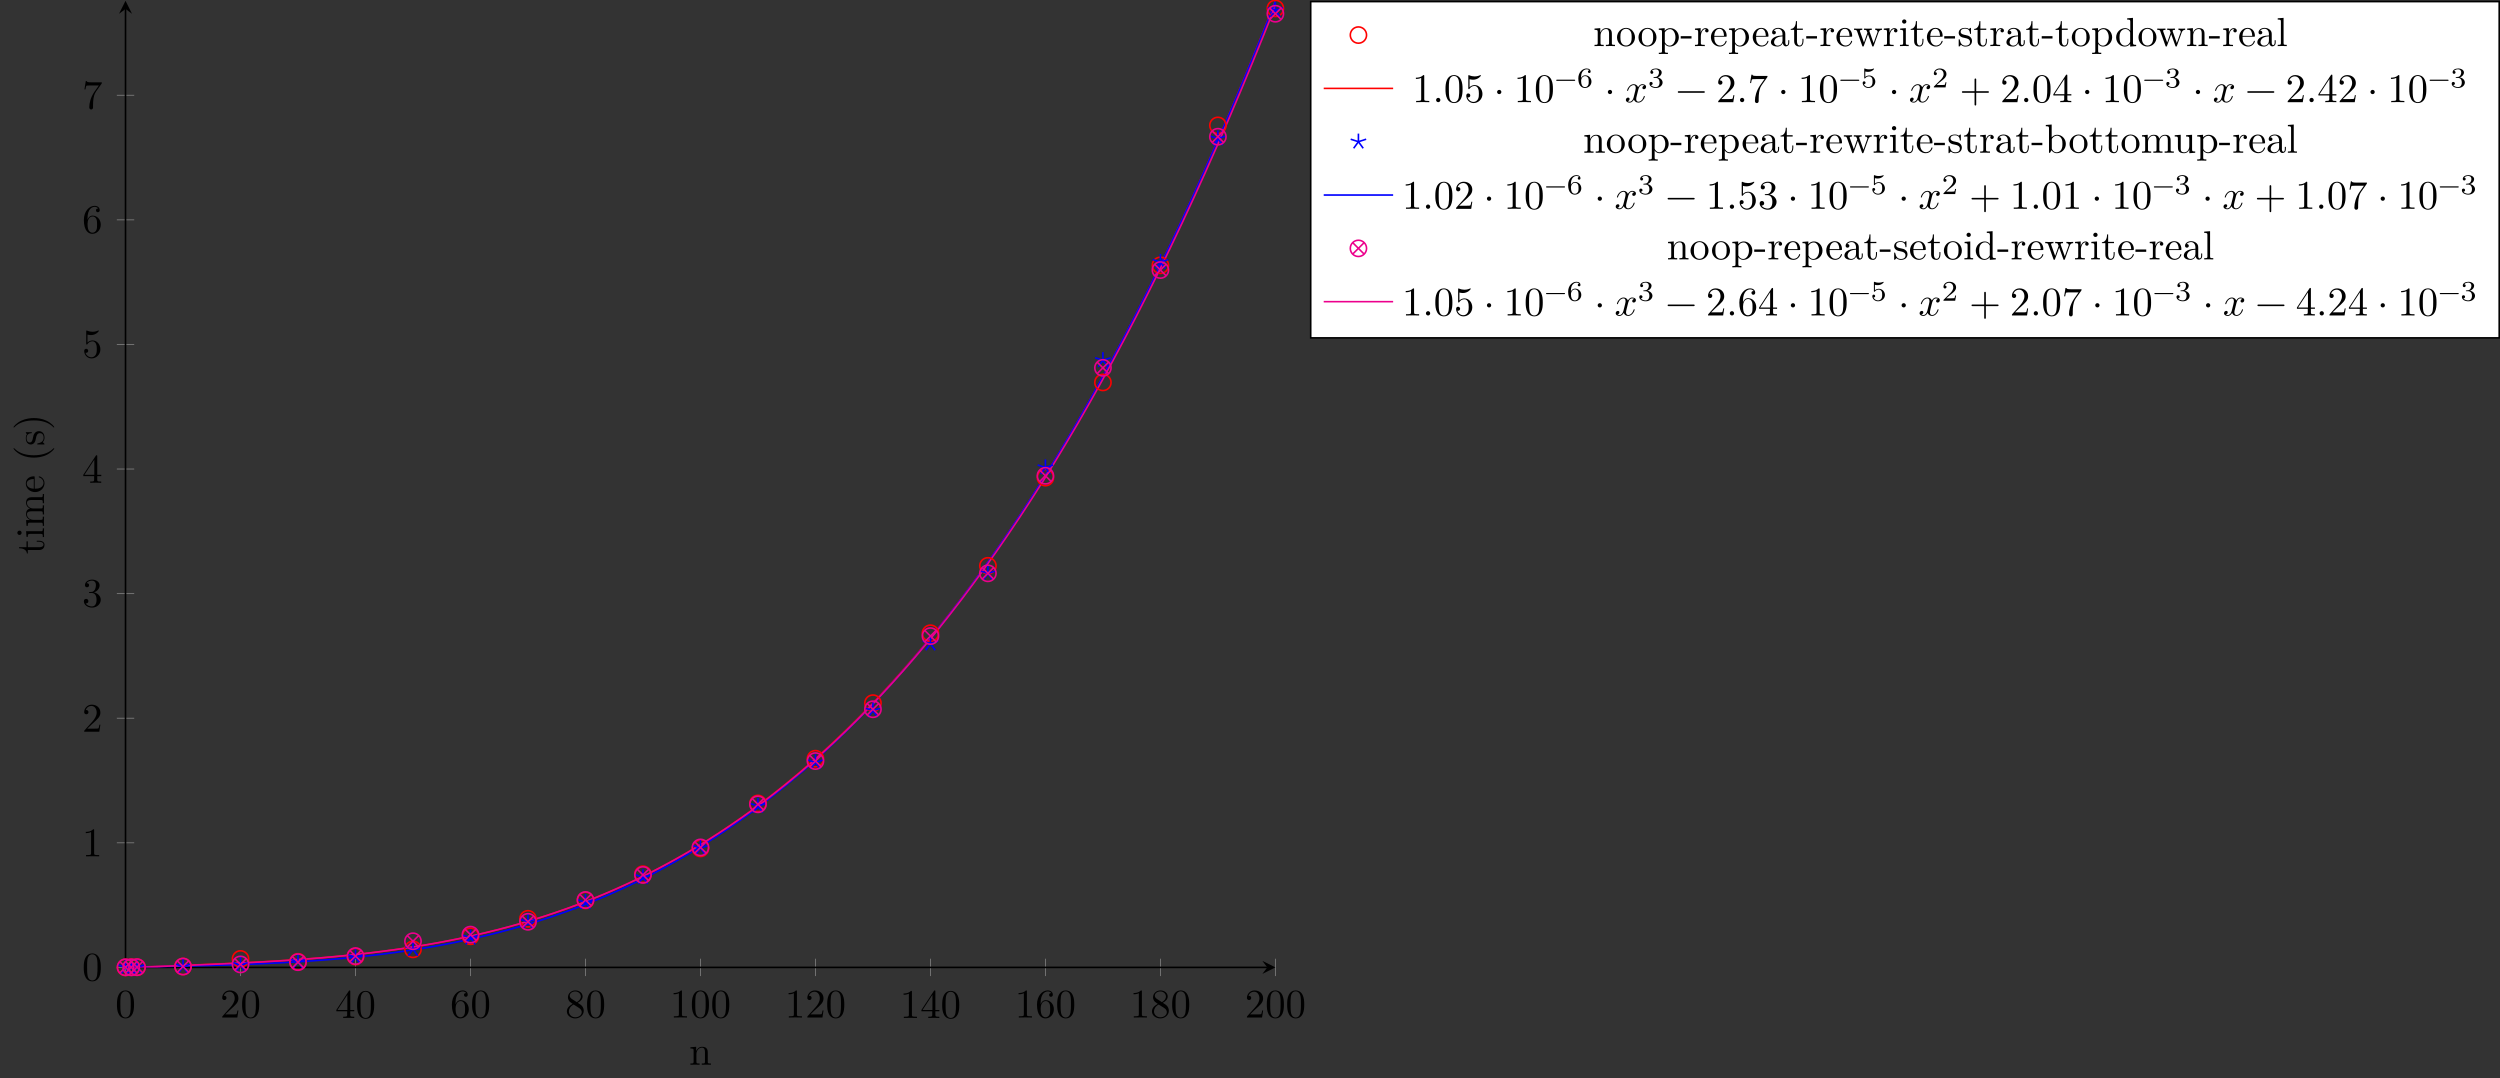 <?xml version="1.0" encoding="UTF-8"?>
<svg xmlns="http://www.w3.org/2000/svg" xmlns:xlink="http://www.w3.org/1999/xlink" width="612.447pt" height="264.167pt" viewBox="0 0 612.447 264.167" version="1.1">
<rect x="0" y="0" width="612.447" height="264.167" fill="#333333" stroke="none"/>
<defs>
<g>
<symbol overflow="visible" id="glyph0-0">
<path style="stroke:none;" d=""/>
</symbol>
<symbol overflow="visible" id="glyph0-1">
<path style="stroke:none;" d="M 4.578 -3.188 C 4.578 -3.984 4.531 -4.781 4.188 -5.516 C 3.734 -6.484 2.906 -6.641 2.5 -6.641 C 1.891 -6.641 1.172 -6.375 0.75 -5.453 C 0.438 -4.766 0.391 -3.984 0.391 -3.188 C 0.391 -2.438 0.422 -1.547 0.844 -0.781 C 1.266 0.016 2 0.219 2.484 0.219 C 3.016 0.219 3.781 0.016 4.219 -0.938 C 4.531 -1.625 4.578 -2.406 4.578 -3.188 Z M 3.766 -3.312 C 3.766 -2.562 3.766 -1.891 3.656 -1.25 C 3.5 -0.297 2.938 0 2.484 0 C 2.094 0 1.5 -0.25 1.328 -1.203 C 1.219 -1.797 1.219 -2.719 1.219 -3.312 C 1.219 -3.953 1.219 -4.609 1.297 -5.141 C 1.484 -6.328 2.234 -6.422 2.484 -6.422 C 2.812 -6.422 3.469 -6.234 3.656 -5.25 C 3.766 -4.688 3.766 -3.938 3.766 -3.312 Z M 3.766 -3.312 "/>
</symbol>
<symbol overflow="visible" id="glyph0-2">
<path style="stroke:none;" d="M 4.469 -1.734 L 4.234 -1.734 C 4.172 -1.438 4.109 -1 4 -0.844 C 3.938 -0.766 3.281 -0.766 3.062 -0.766 L 1.266 -0.766 L 2.328 -1.797 C 3.875 -3.172 4.469 -3.703 4.469 -4.703 C 4.469 -5.844 3.578 -6.641 2.359 -6.641 C 1.234 -6.641 0.5 -5.719 0.5 -4.828 C 0.5 -4.281 1 -4.281 1.031 -4.281 C 1.203 -4.281 1.547 -4.391 1.547 -4.812 C 1.547 -5.062 1.359 -5.328 1.016 -5.328 C 0.938 -5.328 0.922 -5.328 0.891 -5.312 C 1.109 -5.969 1.656 -6.328 2.234 -6.328 C 3.141 -6.328 3.562 -5.516 3.562 -4.703 C 3.562 -3.906 3.078 -3.125 2.516 -2.5 L 0.609 -0.375 C 0.5 -0.266 0.5 -0.234 0.5 0 L 4.203 0 Z M 4.469 -1.734 "/>
</symbol>
<symbol overflow="visible" id="glyph0-3">
<path style="stroke:none;" d="M 4.688 -1.641 L 4.688 -1.953 L 3.703 -1.953 L 3.703 -6.484 C 3.703 -6.688 3.703 -6.75 3.531 -6.75 C 3.453 -6.75 3.422 -6.75 3.344 -6.625 L 0.281 -1.953 L 0.281 -1.641 L 2.938 -1.641 L 2.938 -0.781 C 2.938 -0.422 2.906 -0.312 2.172 -0.312 L 1.969 -0.312 L 1.969 0 C 2.375 -0.031 2.891 -0.031 3.312 -0.031 C 3.734 -0.031 4.25 -0.031 4.672 0 L 4.672 -0.312 L 4.453 -0.312 C 3.719 -0.312 3.703 -0.422 3.703 -0.781 L 3.703 -1.641 Z M 2.984 -1.953 L 0.562 -1.953 L 2.984 -5.672 Z M 2.984 -1.953 "/>
</symbol>
<symbol overflow="visible" id="glyph0-4">
<path style="stroke:none;" d="M 4.562 -2.031 C 4.562 -3.297 3.672 -4.25 2.562 -4.25 C 1.891 -4.25 1.516 -3.75 1.312 -3.266 L 1.312 -3.516 C 1.312 -6.031 2.547 -6.391 3.062 -6.391 C 3.297 -6.391 3.719 -6.328 3.938 -5.984 C 3.781 -5.984 3.391 -5.984 3.391 -5.547 C 3.391 -5.234 3.625 -5.078 3.844 -5.078 C 4 -5.078 4.312 -5.172 4.312 -5.562 C 4.312 -6.156 3.875 -6.641 3.047 -6.641 C 1.766 -6.641 0.422 -5.359 0.422 -3.156 C 0.422 -0.484 1.578 0.219 2.5 0.219 C 3.609 0.219 4.562 -0.719 4.562 -2.031 Z M 3.656 -2.047 C 3.656 -1.562 3.656 -1.062 3.484 -0.703 C 3.188 -0.109 2.734 -0.062 2.5 -0.062 C 1.875 -0.062 1.578 -0.656 1.516 -0.812 C 1.328 -1.281 1.328 -2.078 1.328 -2.25 C 1.328 -3.031 1.656 -4.031 2.547 -4.031 C 2.719 -4.031 3.172 -4.031 3.484 -3.406 C 3.656 -3.047 3.656 -2.531 3.656 -2.047 Z M 3.656 -2.047 "/>
</symbol>
<symbol overflow="visible" id="glyph0-5">
<path style="stroke:none;" d="M 4.562 -1.672 C 4.562 -2.031 4.453 -2.484 4.062 -2.906 C 3.875 -3.109 3.719 -3.203 3.078 -3.609 C 3.797 -3.984 4.281 -4.5 4.281 -5.156 C 4.281 -6.078 3.406 -6.641 2.5 -6.641 C 1.5 -6.641 0.688 -5.906 0.688 -4.969 C 0.688 -4.797 0.703 -4.344 1.125 -3.875 C 1.234 -3.766 1.609 -3.516 1.859 -3.344 C 1.281 -3.047 0.422 -2.5 0.422 -1.5 C 0.422 -0.453 1.438 0.219 2.484 0.219 C 3.609 0.219 4.562 -0.609 4.562 -1.672 Z M 3.844 -5.156 C 3.844 -4.578 3.453 -4.109 2.859 -3.766 L 1.625 -4.562 C 1.172 -4.859 1.125 -5.188 1.125 -5.359 C 1.125 -5.969 1.781 -6.391 2.484 -6.391 C 3.203 -6.391 3.844 -5.875 3.844 -5.156 Z M 4.062 -1.312 C 4.062 -0.578 3.312 -0.062 2.5 -0.062 C 1.641 -0.062 0.922 -0.672 0.922 -1.5 C 0.922 -2.078 1.234 -2.719 2.078 -3.188 L 3.312 -2.406 C 3.594 -2.219 4.062 -1.922 4.062 -1.312 Z M 4.062 -1.312 "/>
</symbol>
<symbol overflow="visible" id="glyph0-6">
<path style="stroke:none;" d="M 4.172 0 L 4.172 -0.312 L 3.859 -0.312 C 2.953 -0.312 2.938 -0.422 2.938 -0.781 L 2.938 -6.375 C 2.938 -6.625 2.938 -6.641 2.703 -6.641 C 2.078 -6 1.203 -6 0.891 -6 L 0.891 -5.688 C 1.094 -5.688 1.672 -5.688 2.188 -5.953 L 2.188 -0.781 C 2.188 -0.422 2.156 -0.312 1.266 -0.312 L 0.953 -0.312 L 0.953 0 C 1.297 -0.031 2.156 -0.031 2.562 -0.031 C 2.953 -0.031 3.828 -0.031 4.172 0 Z M 4.172 0 "/>
</symbol>
<symbol overflow="visible" id="glyph0-7">
<path style="stroke:none;" d="M 4.562 -1.703 C 4.562 -2.516 3.922 -3.297 2.891 -3.516 C 3.703 -3.781 4.281 -4.469 4.281 -5.266 C 4.281 -6.078 3.406 -6.641 2.453 -6.641 C 1.453 -6.641 0.688 -6.047 0.688 -5.281 C 0.688 -4.953 0.906 -4.766 1.203 -4.766 C 1.5 -4.766 1.703 -4.984 1.703 -5.281 C 1.703 -5.766 1.234 -5.766 1.094 -5.766 C 1.391 -6.266 2.047 -6.391 2.406 -6.391 C 2.828 -6.391 3.375 -6.172 3.375 -5.281 C 3.375 -5.156 3.344 -4.578 3.094 -4.141 C 2.797 -3.656 2.453 -3.625 2.203 -3.625 C 2.125 -3.609 1.891 -3.594 1.812 -3.594 C 1.734 -3.578 1.672 -3.562 1.672 -3.469 C 1.672 -3.359 1.734 -3.359 1.906 -3.359 L 2.344 -3.359 C 3.156 -3.359 3.531 -2.688 3.531 -1.703 C 3.531 -0.344 2.844 -0.062 2.406 -0.062 C 1.969 -0.062 1.219 -0.234 0.875 -0.812 C 1.219 -0.766 1.531 -0.984 1.531 -1.359 C 1.531 -1.719 1.266 -1.922 0.984 -1.922 C 0.734 -1.922 0.422 -1.781 0.422 -1.344 C 0.422 -0.438 1.344 0.219 2.438 0.219 C 3.656 0.219 4.562 -0.688 4.562 -1.703 Z M 4.562 -1.703 "/>
</symbol>
<symbol overflow="visible" id="glyph0-8">
<path style="stroke:none;" d="M 4.469 -2 C 4.469 -3.188 3.656 -4.188 2.578 -4.188 C 2.109 -4.188 1.672 -4.031 1.312 -3.672 L 1.312 -5.625 C 1.516 -5.562 1.844 -5.5 2.156 -5.5 C 3.391 -5.5 4.094 -6.406 4.094 -6.531 C 4.094 -6.594 4.062 -6.641 3.984 -6.641 C 3.984 -6.641 3.953 -6.641 3.906 -6.609 C 3.703 -6.516 3.219 -6.312 2.547 -6.312 C 2.156 -6.312 1.688 -6.391 1.219 -6.594 C 1.141 -6.625 1.109 -6.625 1.109 -6.625 C 1 -6.625 1 -6.547 1 -6.391 L 1 -3.438 C 1 -3.266 1 -3.188 1.141 -3.188 C 1.219 -3.188 1.234 -3.203 1.281 -3.266 C 1.391 -3.422 1.75 -3.969 2.562 -3.969 C 3.078 -3.969 3.328 -3.516 3.406 -3.328 C 3.562 -2.953 3.594 -2.578 3.594 -2.078 C 3.594 -1.719 3.594 -1.125 3.344 -0.703 C 3.109 -0.312 2.734 -0.062 2.281 -0.062 C 1.562 -0.062 0.984 -0.594 0.812 -1.172 C 0.844 -1.172 0.875 -1.156 0.984 -1.156 C 1.312 -1.156 1.484 -1.406 1.484 -1.641 C 1.484 -1.891 1.312 -2.141 0.984 -2.141 C 0.844 -2.141 0.5 -2.062 0.5 -1.609 C 0.5 -0.75 1.188 0.219 2.297 0.219 C 3.453 0.219 4.469 -0.734 4.469 -2 Z M 4.469 -2 "/>
</symbol>
<symbol overflow="visible" id="glyph0-9">
<path style="stroke:none;" d="M 4.828 -6.422 L 2.406 -6.422 C 1.203 -6.422 1.172 -6.547 1.141 -6.734 L 0.891 -6.734 L 0.562 -4.688 L 0.812 -4.688 C 0.844 -4.844 0.922 -5.469 1.062 -5.594 C 1.125 -5.656 1.906 -5.656 2.031 -5.656 L 4.094 -5.656 L 2.984 -4.078 C 2.078 -2.734 1.75 -1.344 1.75 -0.328 C 1.75 -0.234 1.75 0.219 2.219 0.219 C 2.672 0.219 2.672 -0.234 2.672 -0.328 L 2.672 -0.844 C 2.672 -1.391 2.703 -1.938 2.781 -2.469 C 2.828 -2.703 2.953 -3.562 3.406 -4.172 L 4.75 -6.078 C 4.828 -6.188 4.828 -6.203 4.828 -6.422 Z M 4.828 -6.422 "/>
</symbol>
<symbol overflow="visible" id="glyph0-10">
<path style="stroke:none;" d="M 1.906 -0.531 C 1.906 -0.812 1.672 -1.062 1.391 -1.062 C 1.094 -1.062 0.859 -0.812 0.859 -0.531 C 0.859 -0.234 1.094 0 1.391 0 C 1.672 0 1.906 -0.234 1.906 -0.531 Z M 1.906 -0.531 "/>
</symbol>
<symbol overflow="visible" id="glyph0-11">
<path style="stroke:none;" d="M 1.906 -2.5 C 1.906 -2.781 1.672 -3.016 1.391 -3.016 C 1.094 -3.016 0.859 -2.781 0.859 -2.5 C 0.859 -2.203 1.094 -1.969 1.391 -1.969 C 1.672 -1.969 1.906 -2.203 1.906 -2.5 Z M 1.906 -2.5 "/>
</symbol>
<symbol overflow="visible" id="glyph0-12">
<path style="stroke:none;" d="M 5.25 -3.75 C 5.25 -4.266 4.672 -4.406 4.328 -4.406 C 3.75 -4.406 3.406 -3.875 3.281 -3.656 C 3.031 -4.312 2.5 -4.406 2.203 -4.406 C 1.172 -4.406 0.594 -3.125 0.594 -2.875 C 0.594 -2.766 0.719 -2.766 0.719 -2.766 C 0.797 -2.766 0.828 -2.797 0.844 -2.875 C 1.188 -3.938 1.844 -4.188 2.188 -4.188 C 2.375 -4.188 2.719 -4.094 2.719 -3.516 C 2.719 -3.203 2.547 -2.547 2.188 -1.141 C 2.031 -0.531 1.672 -0.109 1.234 -0.109 C 1.172 -0.109 0.953 -0.109 0.734 -0.234 C 0.984 -0.297 1.203 -0.5 1.203 -0.781 C 1.203 -1.047 0.984 -1.125 0.844 -1.125 C 0.531 -1.125 0.297 -0.875 0.297 -0.547 C 0.297 -0.094 0.781 0.109 1.219 0.109 C 1.891 0.109 2.25 -0.594 2.266 -0.641 C 2.391 -0.281 2.75 0.109 3.344 0.109 C 4.375 0.109 4.938 -1.172 4.938 -1.422 C 4.938 -1.531 4.859 -1.531 4.828 -1.531 C 4.734 -1.531 4.719 -1.484 4.688 -1.422 C 4.359 -0.344 3.688 -0.109 3.375 -0.109 C 2.984 -0.109 2.828 -0.422 2.828 -0.766 C 2.828 -0.984 2.875 -1.203 2.984 -1.641 L 3.328 -3.016 C 3.391 -3.266 3.625 -4.188 4.312 -4.188 C 4.359 -4.188 4.609 -4.188 4.812 -4.062 C 4.531 -4 4.344 -3.766 4.344 -3.516 C 4.344 -3.359 4.453 -3.172 4.719 -3.172 C 4.938 -3.172 5.25 -3.344 5.25 -3.75 Z M 5.25 -3.75 "/>
</symbol>
<symbol overflow="visible" id="glyph0-13">
<path style="stroke:none;" d="M 7.203 -2.5 C 7.203 -2.609 7.109 -2.688 7 -2.688 L 0.75 -2.688 C 0.641 -2.688 0.562 -2.609 0.562 -2.5 C 0.562 -2.375 0.641 -2.297 0.75 -2.297 L 7 -2.297 C 7.109 -2.297 7.203 -2.375 7.203 -2.5 Z M 7.203 -2.5 "/>
</symbol>
<symbol overflow="visible" id="glyph0-14">
<path style="stroke:none;" d="M 7.203 -2.5 C 7.203 -2.609 7.109 -2.688 7 -2.688 L 4.078 -2.688 L 4.078 -5.609 C 4.078 -5.719 3.984 -5.812 3.875 -5.812 C 3.766 -5.812 3.672 -5.719 3.672 -5.609 L 3.672 -2.688 L 0.75 -2.688 C 0.641 -2.688 0.562 -2.609 0.562 -2.5 C 0.562 -2.375 0.641 -2.297 0.75 -2.297 L 3.672 -2.297 L 3.672 0.625 C 3.672 0.734 3.766 0.828 3.875 0.828 C 3.984 0.828 4.078 0.734 4.078 0.625 L 4.078 -2.297 L 7 -2.297 C 7.109 -2.297 7.203 -2.375 7.203 -2.5 Z M 7.203 -2.5 "/>
</symbol>
<symbol overflow="visible" id="glyph1-0">
<path style="stroke:none;" d=""/>
</symbol>
<symbol overflow="visible" id="glyph1-1">
<path style="stroke:none;" d="M 5.328 0 L 5.328 -0.312 C 4.812 -0.312 4.562 -0.312 4.562 -0.609 L 4.562 -2.516 C 4.562 -3.375 4.562 -3.672 4.25 -4.031 C 4.109 -4.203 3.781 -4.406 3.203 -4.406 C 2.469 -4.406 2 -3.984 1.719 -3.359 L 1.719 -4.406 L 0.312 -4.297 L 0.312 -3.984 C 1.016 -3.984 1.094 -3.922 1.094 -3.422 L 1.094 -0.75 C 1.094 -0.312 0.984 -0.312 0.312 -0.312 L 0.312 0 L 1.453 -0.031 L 2.562 0 L 2.562 -0.312 C 1.891 -0.312 1.781 -0.312 1.781 -0.75 L 1.781 -2.594 C 1.781 -3.625 2.5 -4.188 3.125 -4.188 C 3.766 -4.188 3.875 -3.656 3.875 -3.078 L 3.875 -0.75 C 3.875 -0.312 3.766 -0.312 3.094 -0.312 L 3.094 0 L 4.219 -0.031 Z M 5.328 0 "/>
</symbol>
<symbol overflow="visible" id="glyph1-2">
<path style="stroke:none;" d="M 4.688 -2.141 C 4.688 -3.406 3.703 -4.469 2.5 -4.469 C 1.25 -4.469 0.281 -3.375 0.281 -2.141 C 0.281 -0.844 1.312 0.109 2.484 0.109 C 3.688 0.109 4.688 -0.875 4.688 -2.141 Z M 3.875 -2.219 C 3.875 -1.859 3.875 -1.312 3.656 -0.875 C 3.422 -0.422 2.984 -0.141 2.5 -0.141 C 2.062 -0.141 1.625 -0.344 1.359 -0.812 C 1.109 -1.25 1.109 -1.859 1.109 -2.219 C 1.109 -2.609 1.109 -3.141 1.344 -3.578 C 1.609 -4.031 2.078 -4.25 2.484 -4.25 C 2.922 -4.25 3.344 -4.031 3.609 -3.594 C 3.875 -3.172 3.875 -2.594 3.875 -2.219 Z M 3.875 -2.219 "/>
</symbol>
<symbol overflow="visible" id="glyph1-3">
<path style="stroke:none;" d="M 5.188 -2.156 C 5.188 -3.422 4.234 -4.406 3.109 -4.406 C 2.328 -4.406 1.906 -3.969 1.719 -3.75 L 1.719 -4.406 L 0.281 -4.297 L 0.281 -3.984 C 0.984 -3.984 1.062 -3.922 1.062 -3.484 L 1.062 1.172 C 1.062 1.625 0.953 1.625 0.281 1.625 L 0.281 1.938 L 1.391 1.906 L 2.516 1.938 L 2.516 1.625 C 1.859 1.625 1.75 1.625 1.75 1.172 L 1.75 -0.594 C 1.797 -0.422 2.219 0.109 2.969 0.109 C 4.156 0.109 5.188 -0.875 5.188 -2.156 Z M 4.359 -2.156 C 4.359 -0.953 3.672 -0.109 2.938 -0.109 C 2.531 -0.109 2.156 -0.312 1.891 -0.719 C 1.75 -0.922 1.75 -0.938 1.75 -1.141 L 1.75 -3.359 C 2.031 -3.875 2.516 -4.156 3.031 -4.156 C 3.766 -4.156 4.359 -3.281 4.359 -2.156 Z M 4.359 -2.156 "/>
</symbol>
<symbol overflow="visible" id="glyph1-4">
<path style="stroke:none;" d="M 2.75 -1.859 L 2.75 -2.438 L 0.109 -2.438 L 0.109 -1.859 Z M 2.75 -1.859 "/>
</symbol>
<symbol overflow="visible" id="glyph1-5">
<path style="stroke:none;" d="M 3.625 -3.797 C 3.625 -4.109 3.312 -4.406 2.891 -4.406 C 2.156 -4.406 1.797 -3.734 1.672 -3.312 L 1.672 -4.406 L 0.281 -4.297 L 0.281 -3.984 C 0.984 -3.984 1.062 -3.922 1.062 -3.422 L 1.062 -0.75 C 1.062 -0.312 0.953 -0.312 0.281 -0.312 L 0.281 0 L 1.422 -0.031 C 1.812 -0.031 2.281 -0.031 2.688 0 L 2.688 -0.312 L 2.469 -0.312 C 1.734 -0.312 1.719 -0.422 1.719 -0.781 L 1.719 -2.312 C 1.719 -3.297 2.141 -4.188 2.891 -4.188 C 2.953 -4.188 2.984 -4.188 3 -4.172 C 2.969 -4.172 2.766 -4.047 2.766 -3.781 C 2.766 -3.516 2.984 -3.359 3.203 -3.359 C 3.375 -3.359 3.625 -3.484 3.625 -3.797 Z M 3.625 -3.797 "/>
</symbol>
<symbol overflow="visible" id="glyph1-6">
<path style="stroke:none;" d="M 4.141 -1.188 C 4.141 -1.281 4.062 -1.312 4 -1.312 C 3.922 -1.312 3.891 -1.25 3.875 -1.172 C 3.531 -0.141 2.625 -0.141 2.531 -0.141 C 2.031 -0.141 1.641 -0.438 1.406 -0.812 C 1.109 -1.281 1.109 -1.938 1.109 -2.297 L 3.891 -2.297 C 4.109 -2.297 4.141 -2.297 4.141 -2.516 C 4.141 -3.5 3.594 -4.469 2.359 -4.469 C 1.203 -4.469 0.281 -3.438 0.281 -2.188 C 0.281 -0.859 1.328 0.109 2.469 0.109 C 3.688 0.109 4.141 -1 4.141 -1.188 Z M 3.484 -2.516 L 1.109 -2.516 C 1.172 -4 2.016 -4.25 2.359 -4.25 C 3.375 -4.25 3.484 -2.906 3.484 -2.516 Z M 3.484 -2.516 "/>
</symbol>
<symbol overflow="visible" id="glyph1-7">
<path style="stroke:none;" d="M 4.812 -0.891 L 4.812 -1.453 L 4.562 -1.453 L 4.562 -0.891 C 4.562 -0.312 4.312 -0.25 4.203 -0.25 C 3.875 -0.25 3.844 -0.703 3.844 -0.75 L 3.844 -2.734 C 3.844 -3.156 3.844 -3.547 3.484 -3.922 C 3.094 -4.312 2.594 -4.469 2.109 -4.469 C 1.297 -4.469 0.609 -4 0.609 -3.344 C 0.609 -3.047 0.812 -2.875 1.062 -2.875 C 1.344 -2.875 1.531 -3.078 1.531 -3.328 C 1.531 -3.453 1.469 -3.781 1.016 -3.781 C 1.281 -4.141 1.781 -4.25 2.094 -4.25 C 2.578 -4.25 3.156 -3.859 3.156 -2.969 L 3.156 -2.609 C 2.641 -2.578 1.938 -2.547 1.312 -2.25 C 0.562 -1.906 0.312 -1.391 0.312 -0.953 C 0.312 -0.141 1.281 0.109 1.906 0.109 C 2.578 0.109 3.031 -0.297 3.219 -0.75 C 3.266 -0.359 3.531 0.062 4 0.062 C 4.203 0.062 4.812 -0.078 4.812 -0.891 Z M 3.156 -1.391 C 3.156 -0.453 2.438 -0.109 1.984 -0.109 C 1.5 -0.109 1.094 -0.453 1.094 -0.953 C 1.094 -1.5 1.5 -2.328 3.156 -2.391 Z M 3.156 -1.391 "/>
</symbol>
<symbol overflow="visible" id="glyph1-8">
<path style="stroke:none;" d="M 3.312 -1.234 L 3.312 -1.797 L 3.062 -1.797 L 3.062 -1.25 C 3.062 -0.516 2.766 -0.141 2.391 -0.141 C 1.719 -0.141 1.719 -1.047 1.719 -1.219 L 1.719 -3.984 L 3.156 -3.984 L 3.156 -4.297 L 1.719 -4.297 L 1.719 -6.125 L 1.469 -6.125 C 1.469 -5.312 1.172 -4.25 0.188 -4.203 L 0.188 -3.984 L 1.031 -3.984 L 1.031 -1.234 C 1.031 -0.016 1.969 0.109 2.328 0.109 C 3.031 0.109 3.312 -0.594 3.312 -1.234 Z M 3.312 -1.234 "/>
</symbol>
<symbol overflow="visible" id="glyph1-9">
<path style="stroke:none;" d="M 7.016 -3.984 L 7.016 -4.297 C 6.781 -4.281 6.5 -4.266 6.281 -4.266 L 5.359 -4.297 L 5.359 -3.984 C 5.719 -3.984 5.938 -3.797 5.938 -3.516 C 5.938 -3.453 5.938 -3.422 5.875 -3.297 L 4.969 -0.75 L 3.984 -3.531 C 3.953 -3.656 3.938 -3.672 3.938 -3.719 C 3.938 -3.984 4.328 -3.984 4.531 -3.984 L 4.531 -4.297 L 3.484 -4.266 C 3.188 -4.266 2.906 -4.281 2.609 -4.297 L 2.609 -3.984 C 2.969 -3.984 3.125 -3.969 3.234 -3.844 C 3.281 -3.781 3.391 -3.484 3.453 -3.297 L 2.609 -0.875 L 1.656 -3.531 C 1.609 -3.656 1.609 -3.672 1.609 -3.719 C 1.609 -3.984 2 -3.984 2.188 -3.984 L 2.188 -4.297 L 1.109 -4.266 L 0.172 -4.297 L 0.172 -3.984 C 0.672 -3.984 0.797 -3.953 0.922 -3.641 L 2.172 -0.109 C 2.219 0.031 2.25 0.109 2.375 0.109 C 2.516 0.109 2.531 0.047 2.578 -0.094 L 3.594 -2.906 L 4.609 -0.078 C 4.641 0.031 4.672 0.109 4.812 0.109 C 4.938 0.109 4.969 0.016 5 -0.078 L 6.172 -3.344 C 6.344 -3.844 6.656 -3.984 7.016 -3.984 Z M 7.016 -3.984 "/>
</symbol>
<symbol overflow="visible" id="glyph1-10">
<path style="stroke:none;" d="M 2.469 0 L 2.469 -0.312 C 1.797 -0.312 1.766 -0.359 1.766 -0.75 L 1.766 -4.406 L 0.375 -4.297 L 0.375 -3.984 C 1.016 -3.984 1.109 -3.922 1.109 -3.438 L 1.109 -0.75 C 1.109 -0.312 1 -0.312 0.328 -0.312 L 0.328 0 L 1.422 -0.031 C 1.781 -0.031 2.125 -0.016 2.469 0 Z M 1.906 -6.016 C 1.906 -6.297 1.688 -6.547 1.391 -6.547 C 1.047 -6.547 0.844 -6.266 0.844 -6.016 C 0.844 -5.75 1.078 -5.5 1.375 -5.5 C 1.719 -5.5 1.906 -5.766 1.906 -6.016 Z M 1.906 -6.016 "/>
</symbol>
<symbol overflow="visible" id="glyph1-11">
<path style="stroke:none;" d="M 3.594 -1.281 C 3.594 -1.797 3.297 -2.109 3.172 -2.219 C 2.844 -2.547 2.453 -2.625 2.031 -2.703 C 1.469 -2.812 0.812 -2.938 0.812 -3.516 C 0.812 -3.875 1.062 -4.281 1.922 -4.281 C 3.016 -4.281 3.078 -3.375 3.094 -3.078 C 3.094 -2.984 3.203 -2.984 3.203 -2.984 C 3.344 -2.984 3.344 -3.031 3.344 -3.219 L 3.344 -4.234 C 3.344 -4.391 3.344 -4.469 3.234 -4.469 C 3.188 -4.469 3.156 -4.469 3.031 -4.344 C 3 -4.312 2.906 -4.219 2.859 -4.188 C 2.484 -4.469 2.078 -4.469 1.922 -4.469 C 0.703 -4.469 0.328 -3.797 0.328 -3.234 C 0.328 -2.891 0.484 -2.609 0.75 -2.391 C 1.078 -2.141 1.359 -2.078 2.078 -1.938 C 2.297 -1.891 3.109 -1.734 3.109 -1.016 C 3.109 -0.516 2.766 -0.109 1.984 -0.109 C 1.141 -0.109 0.781 -0.672 0.594 -1.531 C 0.562 -1.656 0.562 -1.688 0.453 -1.688 C 0.328 -1.688 0.328 -1.625 0.328 -1.453 L 0.328 -0.125 C 0.328 0.047 0.328 0.109 0.438 0.109 C 0.484 0.109 0.5 0.094 0.688 -0.094 C 0.703 -0.109 0.703 -0.125 0.891 -0.312 C 1.328 0.094 1.781 0.109 1.984 0.109 C 3.125 0.109 3.594 -0.562 3.594 -1.281 Z M 3.594 -1.281 "/>
</symbol>
<symbol overflow="visible" id="glyph1-12">
<path style="stroke:none;" d="M 5.25 0 L 5.25 -0.312 C 4.562 -0.312 4.469 -0.375 4.469 -0.875 L 4.469 -6.922 L 3.047 -6.812 L 3.047 -6.5 C 3.734 -6.5 3.812 -6.438 3.812 -5.938 L 3.812 -3.781 C 3.531 -4.141 3.094 -4.406 2.562 -4.406 C 1.391 -4.406 0.344 -3.422 0.344 -2.141 C 0.344 -0.875 1.312 0.109 2.453 0.109 C 3.094 0.109 3.531 -0.234 3.781 -0.547 L 3.781 0.109 Z M 3.781 -1.172 C 3.781 -1 3.781 -0.984 3.672 -0.812 C 3.375 -0.328 2.938 -0.109 2.5 -0.109 C 2.047 -0.109 1.688 -0.375 1.453 -0.75 C 1.203 -1.156 1.172 -1.719 1.172 -2.141 C 1.172 -2.5 1.188 -3.094 1.469 -3.547 C 1.688 -3.859 2.062 -4.188 2.609 -4.188 C 2.953 -4.188 3.375 -4.031 3.672 -3.594 C 3.781 -3.422 3.781 -3.406 3.781 -3.219 Z M 3.781 -1.172 "/>
</symbol>
<symbol overflow="visible" id="glyph1-13">
<path style="stroke:none;" d="M 2.547 0 L 2.547 -0.312 C 1.875 -0.312 1.766 -0.312 1.766 -0.75 L 1.766 -6.922 L 0.328 -6.812 L 0.328 -6.5 C 1.031 -6.5 1.109 -6.438 1.109 -5.938 L 1.109 -0.75 C 1.109 -0.312 1 -0.312 0.328 -0.312 L 0.328 0 L 1.438 -0.031 Z M 2.547 0 "/>
</symbol>
<symbol overflow="visible" id="glyph1-14">
<path style="stroke:none;" d="M 5.188 -2.156 C 5.188 -3.422 4.219 -4.406 3.078 -4.406 C 2.297 -4.406 1.875 -3.938 1.719 -3.766 L 1.719 -6.922 L 0.281 -6.812 L 0.281 -6.5 C 0.984 -6.5 1.062 -6.438 1.062 -5.938 L 1.062 0 L 1.312 0 L 1.672 -0.625 C 1.812 -0.391 2.234 0.109 2.969 0.109 C 4.156 0.109 5.188 -0.875 5.188 -2.156 Z M 4.359 -2.156 C 4.359 -1.797 4.344 -1.203 4.062 -0.75 C 3.844 -0.438 3.469 -0.109 2.938 -0.109 C 2.484 -0.109 2.125 -0.344 1.891 -0.719 C 1.75 -0.922 1.75 -0.953 1.75 -1.141 L 1.75 -3.188 C 1.75 -3.375 1.75 -3.391 1.859 -3.547 C 2.25 -4.109 2.797 -4.188 3.031 -4.188 C 3.484 -4.188 3.844 -3.922 4.078 -3.547 C 4.344 -3.141 4.359 -2.578 4.359 -2.156 Z M 4.359 -2.156 "/>
</symbol>
<symbol overflow="visible" id="glyph1-15">
<path style="stroke:none;" d="M 8.109 0 L 8.109 -0.312 C 7.594 -0.312 7.344 -0.312 7.328 -0.609 L 7.328 -2.516 C 7.328 -3.375 7.328 -3.672 7.016 -4.031 C 6.875 -4.203 6.547 -4.406 5.969 -4.406 C 5.141 -4.406 4.688 -3.812 4.531 -3.422 C 4.391 -4.297 3.656 -4.406 3.203 -4.406 C 2.469 -4.406 2 -3.984 1.719 -3.359 L 1.719 -4.406 L 0.312 -4.297 L 0.312 -3.984 C 1.016 -3.984 1.094 -3.922 1.094 -3.422 L 1.094 -0.75 C 1.094 -0.312 0.984 -0.312 0.312 -0.312 L 0.312 0 L 1.453 -0.031 L 2.562 0 L 2.562 -0.312 C 1.891 -0.312 1.781 -0.312 1.781 -0.75 L 1.781 -2.594 C 1.781 -3.625 2.5 -4.188 3.125 -4.188 C 3.766 -4.188 3.875 -3.656 3.875 -3.078 L 3.875 -0.75 C 3.875 -0.312 3.766 -0.312 3.094 -0.312 L 3.094 0 L 4.219 -0.031 L 5.328 0 L 5.328 -0.312 C 4.672 -0.312 4.562 -0.312 4.562 -0.75 L 4.562 -2.594 C 4.562 -3.625 5.266 -4.188 5.906 -4.188 C 6.531 -4.188 6.641 -3.656 6.641 -3.078 L 6.641 -0.75 C 6.641 -0.312 6.531 -0.312 5.859 -0.312 L 5.859 0 L 6.984 -0.031 Z M 8.109 0 "/>
</symbol>
<symbol overflow="visible" id="glyph1-16">
<path style="stroke:none;" d="M 5.328 0 L 5.328 -0.312 C 4.641 -0.312 4.562 -0.375 4.562 -0.875 L 4.562 -4.406 L 3.094 -4.297 L 3.094 -3.984 C 3.781 -3.984 3.875 -3.922 3.875 -3.422 L 3.875 -1.656 C 3.875 -0.781 3.391 -0.109 2.656 -0.109 C 1.828 -0.109 1.781 -0.578 1.781 -1.094 L 1.781 -4.406 L 0.312 -4.297 L 0.312 -3.984 C 1.094 -3.984 1.094 -3.953 1.094 -3.078 L 1.094 -1.578 C 1.094 -0.797 1.094 0.109 2.609 0.109 C 3.172 0.109 3.609 -0.172 3.891 -0.781 L 3.891 0.109 Z M 5.328 0 "/>
</symbol>
<symbol overflow="visible" id="glyph2-0">
<path style="stroke:none;" d=""/>
</symbol>
<symbol overflow="visible" id="glyph2-1">
<path style="stroke:none;" d="M -1.234 -3.312 L -1.797 -3.312 L -1.797 -3.062 L -1.25 -3.062 C -0.516 -3.062 -0.141 -2.766 -0.141 -2.391 C -0.141 -1.719 -1.047 -1.719 -1.219 -1.719 L -3.984 -1.719 L -3.984 -3.156 L -4.297 -3.156 L -4.297 -1.719 L -6.125 -1.719 L -6.125 -1.469 C -5.312 -1.469 -4.25 -1.172 -4.203 -0.188 L -3.984 -0.188 L -3.984 -1.031 L -1.234 -1.031 C -0.016 -1.031 0.109 -1.969 0.109 -2.328 C 0.109 -3.031 -0.594 -3.312 -1.234 -3.312 Z M -1.234 -3.312 "/>
</symbol>
<symbol overflow="visible" id="glyph2-2">
<path style="stroke:none;" d="M 0 -2.469 L -0.312 -2.469 C -0.312 -1.797 -0.359 -1.766 -0.75 -1.766 L -4.406 -1.766 L -4.297 -0.375 L -3.984 -0.375 C -3.984 -1.016 -3.922 -1.109 -3.438 -1.109 L -0.75 -1.109 C -0.312 -1.109 -0.312 -1 -0.312 -0.328 L 0 -0.328 L -0.031 -1.422 C -0.031 -1.781 -0.016 -2.125 0 -2.469 Z M -6.016 -1.906 C -6.297 -1.906 -6.547 -1.688 -6.547 -1.391 C -6.547 -1.047 -6.266 -0.844 -6.016 -0.844 C -5.75 -0.844 -5.5 -1.078 -5.5 -1.375 C -5.5 -1.719 -5.766 -1.906 -6.016 -1.906 Z M -6.016 -1.906 "/>
</symbol>
<symbol overflow="visible" id="glyph2-3">
<path style="stroke:none;" d="M 0 -8.109 L -0.312 -8.109 C -0.312 -7.594 -0.312 -7.344 -0.609 -7.328 L -2.516 -7.328 C -3.375 -7.328 -3.672 -7.328 -4.031 -7.016 C -4.203 -6.875 -4.406 -6.547 -4.406 -5.969 C -4.406 -5.141 -3.812 -4.688 -3.422 -4.531 C -4.297 -4.391 -4.406 -3.656 -4.406 -3.203 C -4.406 -2.469 -3.984 -2 -3.359 -1.719 L -4.406 -1.719 L -4.297 -0.312 L -3.984 -0.312 C -3.984 -1.016 -3.922 -1.094 -3.422 -1.094 L -0.75 -1.094 C -0.312 -1.094 -0.312 -0.984 -0.312 -0.312 L 0 -0.312 L -0.031 -1.453 L 0 -2.562 L -0.312 -2.562 C -0.312 -1.891 -0.312 -1.781 -0.75 -1.781 L -2.594 -1.781 C -3.625 -1.781 -4.188 -2.5 -4.188 -3.125 C -4.188 -3.766 -3.656 -3.875 -3.078 -3.875 L -0.75 -3.875 C -0.312 -3.875 -0.312 -3.766 -0.312 -3.094 L 0 -3.094 L -0.031 -4.219 L 0 -5.328 L -0.312 -5.328 C -0.312 -4.672 -0.312 -4.562 -0.75 -4.562 L -2.594 -4.562 C -3.625 -4.562 -4.188 -5.266 -4.188 -5.906 C -4.188 -6.531 -3.656 -6.641 -3.078 -6.641 L -0.75 -6.641 C -0.312 -6.641 -0.312 -6.531 -0.312 -5.859 L 0 -5.859 L -0.031 -6.984 Z M 0 -8.109 "/>
</symbol>
<symbol overflow="visible" id="glyph2-4">
<path style="stroke:none;" d="M -1.188 -4.141 C -1.281 -4.141 -1.312 -4.062 -1.312 -4 C -1.312 -3.922 -1.25 -3.891 -1.172 -3.875 C -0.141 -3.531 -0.141 -2.625 -0.141 -2.531 C -0.141 -2.031 -0.438 -1.641 -0.812 -1.406 C -1.281 -1.109 -1.938 -1.109 -2.297 -1.109 L -2.297 -3.891 C -2.297 -4.109 -2.297 -4.141 -2.516 -4.141 C -3.5 -4.141 -4.469 -3.594 -4.469 -2.359 C -4.469 -1.203 -3.438 -0.281 -2.188 -0.281 C -0.859 -0.281 0.109 -1.328 0.109 -2.469 C 0.109 -3.688 -1 -4.141 -1.188 -4.141 Z M -2.516 -3.484 L -2.516 -1.109 C -4 -1.172 -4.25 -2.016 -4.25 -2.359 C -4.25 -3.375 -2.906 -3.484 -2.516 -3.484 Z M -2.516 -3.484 "/>
</symbol>
<symbol overflow="visible" id="glyph2-5">
<path style="stroke:none;" d="M 2.391 -3.297 C 2.359 -3.297 2.344 -3.297 2.172 -3.125 C 0.922 -1.891 -0.969 -1.562 -2.5 -1.562 C -4.234 -1.562 -5.969 -1.938 -7.203 -3.172 C -7.328 -3.297 -7.344 -3.297 -7.375 -3.297 C -7.453 -3.297 -7.484 -3.266 -7.484 -3.203 C -7.484 -3.094 -6.797 -2.203 -5.531 -1.609 C -4.438 -1.109 -3.328 -0.984 -2.5 -0.984 C -1.719 -0.984 -0.516 -1.094 0.625 -1.641 C 1.844 -2.25 2.5 -3.094 2.5 -3.203 C 2.5 -3.266 2.469 -3.297 2.391 -3.297 Z M 2.391 -3.297 "/>
</symbol>
<symbol overflow="visible" id="glyph2-6">
<path style="stroke:none;" d="M -1.281 -3.594 C -1.797 -3.594 -2.109 -3.297 -2.219 -3.172 C -2.547 -2.844 -2.625 -2.453 -2.703 -2.031 C -2.812 -1.469 -2.938 -0.812 -3.516 -0.812 C -3.875 -0.812 -4.281 -1.062 -4.281 -1.922 C -4.281 -3.016 -3.375 -3.078 -3.078 -3.094 C -2.984 -3.094 -2.984 -3.203 -2.984 -3.203 C -2.984 -3.344 -3.031 -3.344 -3.219 -3.344 L -4.234 -3.344 C -4.391 -3.344 -4.469 -3.344 -4.469 -3.234 C -4.469 -3.188 -4.469 -3.156 -4.344 -3.031 C -4.312 -3 -4.219 -2.906 -4.188 -2.859 C -4.469 -2.484 -4.469 -2.078 -4.469 -1.922 C -4.469 -0.703 -3.797 -0.328 -3.234 -0.328 C -2.891 -0.328 -2.609 -0.484 -2.391 -0.75 C -2.141 -1.078 -2.078 -1.359 -1.938 -2.078 C -1.891 -2.297 -1.734 -3.109 -1.016 -3.109 C -0.516 -3.109 -0.109 -2.766 -0.109 -1.984 C -0.109 -1.141 -0.672 -0.781 -1.531 -0.594 C -1.656 -0.562 -1.688 -0.562 -1.688 -0.453 C -1.688 -0.328 -1.625 -0.328 -1.453 -0.328 L -0.125 -0.328 C 0.047 -0.328 0.109 -0.328 0.109 -0.438 C 0.109 -0.484 0.094 -0.5 -0.094 -0.688 C -0.109 -0.703 -0.125 -0.703 -0.312 -0.891 C 0.094 -1.328 0.109 -1.781 0.109 -1.984 C 0.109 -3.125 -0.562 -3.594 -1.281 -3.594 Z M -1.281 -3.594 "/>
</symbol>
<symbol overflow="visible" id="glyph2-7">
<path style="stroke:none;" d="M -2.5 -2.875 C -3.266 -2.875 -4.469 -2.766 -5.609 -2.219 C -6.828 -1.625 -7.484 -0.766 -7.484 -0.672 C -7.484 -0.609 -7.438 -0.562 -7.375 -0.562 C -7.344 -0.562 -7.328 -0.562 -7.141 -0.75 C -6.156 -1.734 -4.578 -2.297 -2.5 -2.297 C -0.781 -2.297 0.969 -1.938 2.219 -0.703 C 2.344 -0.562 2.359 -0.562 2.391 -0.562 C 2.453 -0.562 2.5 -0.609 2.5 -0.672 C 2.5 -0.766 1.812 -1.672 0.547 -2.25 C -0.547 -2.766 -1.656 -2.875 -2.5 -2.875 Z M -2.5 -2.875 "/>
</symbol>
<symbol overflow="visible" id="glyph3-0">
<path style="stroke:none;" d=""/>
</symbol>
<symbol overflow="visible" id="glyph3-1">
<path style="stroke:none;" d="M 5.047 -1.75 C 5.047 -1.828 4.984 -1.891 4.906 -1.891 L 0.531 -1.891 C 0.453 -1.891 0.391 -1.828 0.391 -1.75 C 0.391 -1.672 0.453 -1.609 0.531 -1.609 L 4.906 -1.609 C 4.984 -1.609 5.047 -1.672 5.047 -1.75 Z M 5.047 -1.75 "/>
</symbol>
<symbol overflow="visible" id="glyph3-2">
<path style="stroke:none;" d="M 3.594 -1.422 C 3.594 -2.312 2.891 -2.969 2.062 -2.969 C 1.516 -2.969 1.203 -2.594 1.047 -2.281 C 1.047 -2.859 1.094 -3.375 1.359 -3.797 C 1.594 -4.172 1.984 -4.438 2.422 -4.438 C 2.641 -4.438 2.906 -4.375 3.047 -4.188 C 2.875 -4.172 2.734 -4.062 2.734 -3.859 C 2.734 -3.688 2.844 -3.531 3.062 -3.531 C 3.266 -3.531 3.391 -3.672 3.391 -3.875 C 3.391 -4.281 3.094 -4.641 2.406 -4.641 C 1.406 -4.641 0.375 -3.719 0.375 -2.219 C 0.375 -0.406 1.234 0.141 2 0.141 C 2.844 0.141 3.594 -0.516 3.594 -1.422 Z M 2.922 -1.422 C 2.922 -1.031 2.922 -0.734 2.734 -0.469 C 2.562 -0.219 2.344 -0.078 2 -0.078 C 1.641 -0.078 1.375 -0.281 1.234 -0.594 C 1.125 -0.797 1.062 -1.156 1.062 -1.578 C 1.062 -2.25 1.469 -2.766 2.031 -2.766 C 2.359 -2.766 2.562 -2.641 2.75 -2.391 C 2.906 -2.125 2.922 -1.828 2.922 -1.422 Z M 2.922 -1.422 "/>
</symbol>
<symbol overflow="visible" id="glyph3-3">
<path style="stroke:none;" d="M 3.594 -1.203 C 3.594 -1.75 3.141 -2.297 2.375 -2.453 C 3.109 -2.719 3.375 -3.25 3.375 -3.672 C 3.375 -4.219 2.734 -4.641 1.969 -4.641 C 1.188 -4.641 0.594 -4.266 0.594 -3.703 C 0.594 -3.469 0.75 -3.328 0.953 -3.328 C 1.172 -3.328 1.312 -3.5 1.312 -3.688 C 1.312 -3.891 1.172 -4.031 0.953 -4.047 C 1.203 -4.359 1.688 -4.438 1.938 -4.438 C 2.25 -4.438 2.703 -4.281 2.703 -3.672 C 2.703 -3.375 2.594 -3.062 2.422 -2.844 C 2.188 -2.578 1.984 -2.562 1.641 -2.547 C 1.469 -2.531 1.453 -2.531 1.422 -2.516 C 1.422 -2.516 1.344 -2.5 1.344 -2.438 C 1.344 -2.328 1.406 -2.328 1.531 -2.328 L 1.906 -2.328 C 2.453 -2.328 2.844 -1.953 2.844 -1.203 C 2.844 -0.344 2.344 -0.078 1.938 -0.078 C 1.656 -0.078 1.047 -0.156 0.75 -0.578 C 1.078 -0.594 1.156 -0.812 1.156 -0.969 C 1.156 -1.188 0.984 -1.344 0.766 -1.344 C 0.578 -1.344 0.375 -1.234 0.375 -0.938 C 0.375 -0.281 1.109 0.141 1.953 0.141 C 2.922 0.141 3.594 -0.516 3.594 -1.203 Z M 3.594 -1.203 "/>
</symbol>
<symbol overflow="visible" id="glyph3-4">
<path style="stroke:none;" d="M 3.531 -1.406 C 3.531 -2.188 2.922 -2.922 2.062 -2.922 C 1.75 -2.922 1.391 -2.844 1.078 -2.578 L 1.078 -3.891 C 1.438 -3.812 1.641 -3.812 1.766 -3.812 C 2.688 -3.812 3.234 -4.438 3.234 -4.547 C 3.234 -4.609 3.172 -4.641 3.141 -4.641 C 3.141 -4.641 3.109 -4.641 3.094 -4.609 C 2.922 -4.547 2.547 -4.422 2.031 -4.422 C 1.844 -4.422 1.469 -4.422 1.016 -4.609 C 0.938 -4.641 0.922 -4.641 0.922 -4.641 C 0.828 -4.641 0.828 -4.562 0.828 -4.453 L 0.828 -2.391 C 0.828 -2.266 0.828 -2.188 0.938 -2.188 C 1 -2.188 1.016 -2.203 1.078 -2.281 C 1.391 -2.672 1.812 -2.719 2.047 -2.719 C 2.469 -2.719 2.656 -2.391 2.703 -2.328 C 2.828 -2.109 2.859 -1.844 2.859 -1.438 C 2.859 -1.219 2.859 -0.812 2.656 -0.5 C 2.484 -0.25 2.172 -0.078 1.844 -0.078 C 1.391 -0.078 0.922 -0.328 0.734 -0.797 C 1 -0.781 1.141 -0.953 1.141 -1.141 C 1.141 -1.438 0.875 -1.5 0.797 -1.5 C 0.797 -1.5 0.438 -1.5 0.438 -1.125 C 0.438 -0.484 1.016 0.141 1.844 0.141 C 2.75 0.141 3.531 -0.531 3.531 -1.406 Z M 3.531 -1.406 "/>
</symbol>
<symbol overflow="visible" id="glyph3-5">
<path style="stroke:none;" d="M 3.531 -1.266 L 3.297 -1.266 C 3.266 -1.125 3.203 -0.703 3.109 -0.641 C 3.047 -0.594 2.516 -0.594 2.422 -0.594 L 1.125 -0.594 C 1.859 -1.25 2.109 -1.438 2.531 -1.766 C 3.047 -2.172 3.531 -2.609 3.531 -3.281 C 3.531 -4.125 2.781 -4.641 1.891 -4.641 C 1.031 -4.641 0.438 -4.031 0.438 -3.391 C 0.438 -3.031 0.734 -3 0.812 -3 C 0.984 -3 1.188 -3.109 1.188 -3.359 C 1.188 -3.5 1.125 -3.734 0.766 -3.734 C 0.984 -4.234 1.453 -4.391 1.781 -4.391 C 2.484 -4.391 2.844 -3.844 2.844 -3.281 C 2.844 -2.672 2.422 -2.188 2.188 -1.938 L 0.516 -0.266 C 0.438 -0.203 0.438 -0.203 0.438 0 L 3.312 0 Z M 3.531 -1.266 "/>
</symbol>
</g>
<clipPath id="clip1">
  <path d="M 30.75 0.195 L 312.445 0.195 L 312.445 236.992 L 30.75 236.992 Z M 30.75 0.195 "/>
</clipPath>
<clipPath id="clip2">
  <path d="M 321 0 L 612.445 0 L 612.445 83 L 321 83 Z M 321 0 "/>
</clipPath>
<clipPath id="clip3">
  <path d="M 320 0 L 612.445 0 L 612.445 83 L 320 83 Z M 320 0 "/>
</clipPath>
</defs>
<g id="surface1">
<path style="fill:none;stroke-width:0.199;stroke-linecap:butt;stroke-linejoin:miter;stroke:rgb(50%,50%,50%);stroke-opacity:1;stroke-miterlimit:10;" d="M 0 -2.124 L 0 2.126 M 28.168 -2.124 L 28.168 2.126 M 56.34 -2.124 L 56.34 2.126 M 84.508 -2.124 L 84.508 2.126 M 112.68 -2.124 L 112.68 2.126 M 140.848 -2.124 L 140.848 2.126 M 169.016 -2.124 L 169.016 2.126 M 197.188 -2.124 L 197.188 2.126 M 225.355 -2.124 L 225.355 2.126 M 253.527 -2.124 L 253.527 2.126 M 281.695 -2.124 L 281.695 2.126 " transform="matrix(1,0,0,-1,30.75,236.993)"/>
<path style="fill:none;stroke-width:0.199;stroke-linecap:butt;stroke-linejoin:miter;stroke:rgb(50%,50%,50%);stroke-opacity:1;stroke-miterlimit:10;" d="M -2.125 0.001 L 2.125 0.001 M -2.125 30.524 L 2.125 30.524 M -2.125 61.044 L 2.125 61.044 M -2.125 91.567 L 2.125 91.567 M -2.125 122.091 L 2.125 122.091 M -2.125 152.614 L 2.125 152.614 M -2.125 183.134 L 2.125 183.134 M -2.125 213.657 L 2.125 213.657 " transform="matrix(1,0,0,-1,30.75,236.993)"/>
<path style="fill:none;stroke-width:0.399;stroke-linecap:butt;stroke-linejoin:miter;stroke:rgb(0%,0%,0%);stroke-opacity:1;stroke-miterlimit:10;" d="M 0 0.001 L 279.703 0.001 " transform="matrix(1,0,0,-1,30.75,236.993)"/>
<path style=" stroke:none;fill-rule:nonzero;fill:rgb(0%,0%,0%);fill-opacity:1;" d="M 312.445 236.992 L 309.258 235.398 L 310.453 236.992 L 309.258 238.586 "/>
<path style="fill:none;stroke-width:0.399;stroke-linecap:butt;stroke-linejoin:miter;stroke:rgb(0%,0%,0%);stroke-opacity:1;stroke-miterlimit:10;" d="M 0 0.001 L 0 234.805 " transform="matrix(1,0,0,-1,30.75,236.993)"/>
<path style=" stroke:none;fill-rule:nonzero;fill:rgb(0%,0%,0%);fill-opacity:1;" d="M 30.75 0.195 L 29.156 3.383 L 30.75 2.188 L 32.344 3.383 "/>
<g style="fill:rgb(0%,0%,0%);fill-opacity:1;">
  <use xlink:href="#glyph0-1" x="28.26" y="249.274"/>
</g>
<g style="fill:rgb(0%,0%,0%);fill-opacity:1;">
  <use xlink:href="#glyph0-2" x="53.938" y="249.274"/>
  <use xlink:href="#glyph0-1" x="58.919" y="249.274"/>
</g>
<g style="fill:rgb(0%,0%,0%);fill-opacity:1;">
  <use xlink:href="#glyph0-3" x="82.108" y="249.384"/>
  <use xlink:href="#glyph0-1" x="87.089" y="249.384"/>
</g>
<g style="fill:rgb(0%,0%,0%);fill-opacity:1;">
  <use xlink:href="#glyph0-4" x="110.277" y="249.274"/>
  <use xlink:href="#glyph0-1" x="115.258" y="249.274"/>
</g>
<g style="fill:rgb(0%,0%,0%);fill-opacity:1;">
  <use xlink:href="#glyph0-5" x="138.446" y="249.274"/>
  <use xlink:href="#glyph0-1" x="143.427" y="249.274"/>
</g>
<g style="fill:rgb(0%,0%,0%);fill-opacity:1;">
  <use xlink:href="#glyph0-6" x="164.125" y="249.274"/>
  <use xlink:href="#glyph0-1" x="169.106" y="249.274"/>
  <use xlink:href="#glyph0-1" x="174.088" y="249.274"/>
</g>
<g style="fill:rgb(0%,0%,0%);fill-opacity:1;">
  <use xlink:href="#glyph0-6" x="192.294" y="249.274"/>
  <use xlink:href="#glyph0-2" x="197.275" y="249.274"/>
  <use xlink:href="#glyph0-1" x="202.257" y="249.274"/>
</g>
<g style="fill:rgb(0%,0%,0%);fill-opacity:1;">
  <use xlink:href="#glyph0-6" x="220.463" y="249.384"/>
  <use xlink:href="#glyph0-3" x="225.444" y="249.384"/>
  <use xlink:href="#glyph0-1" x="230.426" y="249.384"/>
</g>
<g style="fill:rgb(0%,0%,0%);fill-opacity:1;">
  <use xlink:href="#glyph0-6" x="248.632" y="249.274"/>
  <use xlink:href="#glyph0-4" x="253.613" y="249.274"/>
  <use xlink:href="#glyph0-1" x="258.595" y="249.274"/>
</g>
<g style="fill:rgb(0%,0%,0%);fill-opacity:1;">
  <use xlink:href="#glyph0-6" x="276.801" y="249.274"/>
  <use xlink:href="#glyph0-5" x="281.782" y="249.274"/>
  <use xlink:href="#glyph0-1" x="286.764" y="249.274"/>
</g>
<g style="fill:rgb(0%,0%,0%);fill-opacity:1;">
  <use xlink:href="#glyph0-2" x="304.971" y="249.274"/>
  <use xlink:href="#glyph0-1" x="309.952" y="249.274"/>
  <use xlink:href="#glyph0-1" x="314.934" y="249.274"/>
</g>
<g style="fill:rgb(0%,0%,0%);fill-opacity:1;">
  <use xlink:href="#glyph0-1" x="20.123" y="240.201"/>
</g>
<g style="fill:rgb(0%,0%,0%);fill-opacity:1;">
  <use xlink:href="#glyph0-6" x="20.123" y="209.789"/>
</g>
<g style="fill:rgb(0%,0%,0%);fill-opacity:1;">
  <use xlink:href="#glyph0-2" x="20.123" y="179.266"/>
</g>
<g style="fill:rgb(0%,0%,0%);fill-opacity:1;">
  <use xlink:href="#glyph0-7" x="20.123" y="148.635"/>
</g>
<g style="fill:rgb(0%,0%,0%);fill-opacity:1;">
  <use xlink:href="#glyph0-3" x="20.123" y="118.277"/>
</g>
<g style="fill:rgb(0%,0%,0%);fill-opacity:1;">
  <use xlink:href="#glyph0-8" x="20.123" y="87.59"/>
</g>
<g style="fill:rgb(0%,0%,0%);fill-opacity:1;">
  <use xlink:href="#glyph0-4" x="20.123" y="57.068"/>
</g>
<g style="fill:rgb(0%,0%,0%);fill-opacity:1;">
  <use xlink:href="#glyph0-9" x="20.123" y="26.596"/>
</g>
<g clip-path="url(#clip1)" clip-rule="nonzero">
<path style="fill:none;stroke-width:0.399;stroke-linecap:butt;stroke-linejoin:miter;stroke:rgb(100%,0%,0%);stroke-opacity:1;stroke-miterlimit:10;" d="M 0 -0.073 C 0 -0.073 2.055 0.016 2.844 0.048 C 3.637 0.083 4.902 0.134 5.691 0.165 C 6.48 0.2 7.746 0.247 8.535 0.278 C 9.324 0.309 10.594 0.36 11.383 0.391 C 12.172 0.423 13.438 0.473 14.227 0.505 C 15.016 0.536 16.281 0.583 17.074 0.614 C 17.863 0.649 19.129 0.7 19.918 0.731 C 20.707 0.763 21.973 0.817 22.762 0.852 C 23.555 0.888 24.82 0.942 25.609 0.977 C 26.398 1.013 27.664 1.071 28.453 1.11 C 29.242 1.149 30.512 1.212 31.301 1.255 C 32.09 1.294 33.355 1.364 34.145 1.407 C 34.934 1.454 36.199 1.524 36.992 1.575 C 37.781 1.622 39.047 1.7 39.836 1.755 C 40.625 1.806 41.891 1.891 42.68 1.95 C 43.469 2.005 44.738 2.098 45.527 2.161 C 46.316 2.223 47.582 2.325 48.371 2.391 C 49.16 2.462 50.426 2.571 51.219 2.645 C 52.008 2.72 53.273 2.841 54.062 2.919 C 54.852 2.997 56.117 3.13 56.906 3.216 C 57.699 3.302 58.965 3.446 59.754 3.54 C 60.543 3.63 61.809 3.786 62.598 3.888 C 63.387 3.989 64.656 4.157 65.445 4.263 C 66.234 4.372 67.5 4.556 68.289 4.673 C 69.078 4.79 70.344 4.985 71.137 5.11 C 71.926 5.235 73.191 5.446 73.98 5.583 C 74.77 5.72 76.035 5.942 76.824 6.087 C 77.617 6.235 78.883 6.473 79.672 6.63 C 80.461 6.786 81.727 7.044 82.516 7.212 C 83.305 7.38 84.574 7.653 85.363 7.833 C 86.152 8.009 87.418 8.302 88.207 8.493 C 88.996 8.681 90.262 8.993 91.055 9.196 C 91.844 9.395 93.109 9.731 93.898 9.942 C 94.688 10.157 95.953 10.509 96.742 10.739 C 97.535 10.966 98.801 11.337 99.59 11.579 C 100.379 11.817 101.645 12.216 102.434 12.47 C 103.223 12.723 104.492 13.141 105.281 13.407 C 106.07 13.677 107.336 14.118 108.125 14.399 C 108.914 14.684 110.18 15.149 110.973 15.446 C 111.762 15.747 113.027 16.235 113.816 16.548 C 114.605 16.864 115.871 17.38 116.66 17.708 C 117.453 18.036 118.719 18.579 119.508 18.927 C 120.297 19.27 121.562 19.841 122.352 20.204 C 123.141 20.567 124.41 21.161 125.199 21.54 C 125.988 21.923 127.254 22.548 128.043 22.942 C 128.832 23.341 130.098 23.997 130.891 24.411 C 131.68 24.829 132.945 25.509 133.734 25.946 C 134.523 26.38 135.789 27.095 136.578 27.548 C 137.367 28.001 138.637 28.743 139.426 29.22 C 140.215 29.692 141.48 30.47 142.27 30.962 C 143.059 31.454 144.324 32.263 145.117 32.778 C 145.906 33.29 147.172 34.134 147.961 34.669 C 148.75 35.204 150.016 36.075 150.805 36.634 C 151.598 37.188 152.863 38.098 153.652 38.677 C 154.441 39.255 155.707 40.2 156.496 40.802 C 157.285 41.399 158.555 42.38 159.344 43.005 C 160.133 43.626 161.398 44.645 162.188 45.29 C 162.977 45.934 164.242 46.989 165.035 47.661 C 165.824 48.329 167.09 49.423 167.879 50.114 C 168.668 50.809 169.934 51.942 170.723 52.657 C 171.516 53.376 172.781 54.548 173.57 55.29 C 174.359 56.032 175.625 57.243 176.414 58.013 C 177.203 58.782 178.473 60.032 179.262 60.825 C 180.051 61.622 181.316 62.915 182.105 63.735 C 182.895 64.555 184.16 65.891 184.953 66.739 C 185.742 67.583 187.008 68.962 187.797 69.837 C 188.586 70.712 189.852 72.134 190.641 73.036 C 191.434 73.934 192.699 75.403 193.488 76.333 C 194.277 77.263 195.543 78.774 196.332 79.731 C 197.121 80.688 198.391 82.247 199.18 83.235 C 199.969 84.22 201.234 85.825 202.023 86.841 C 202.812 87.856 204.078 89.509 204.871 90.555 C 205.66 91.598 206.926 93.298 207.715 94.376 C 208.504 95.45 209.77 97.2 210.559 98.305 C 211.352 99.411 212.617 101.212 213.406 102.348 C 214.195 103.485 215.461 105.333 216.25 106.501 C 217.039 107.669 218.309 109.571 219.098 110.77 C 219.887 111.97 221.152 113.923 221.941 115.153 C 222.73 116.388 223.996 118.391 224.789 119.657 C 225.578 120.923 226.844 122.977 227.633 124.278 C 228.422 125.575 229.688 127.684 230.477 129.016 C 231.266 130.352 232.535 132.516 233.324 133.884 C 234.113 135.247 235.379 137.47 236.168 138.868 C 236.957 140.27 238.223 142.544 239.016 143.981 C 239.805 145.419 241.07 147.751 241.859 149.223 C 242.648 150.692 243.914 153.083 244.703 154.591 C 245.496 156.098 246.762 158.544 247.551 160.087 C 248.34 161.634 249.605 164.138 250.395 165.72 C 251.184 167.298 252.453 169.864 253.242 171.481 C 254.031 173.098 255.297 175.723 256.086 177.38 C 256.875 179.036 258.141 181.72 258.934 183.415 C 259.723 185.11 260.988 187.856 261.777 189.587 C 262.566 191.321 263.832 194.13 264.621 195.899 C 265.414 197.673 266.68 200.544 267.469 202.356 C 268.258 204.165 269.523 207.102 270.312 208.95 C 271.102 210.802 272.371 213.802 273.16 215.692 C 273.949 217.583 275.215 220.649 276.004 222.579 C 276.793 224.513 278.059 227.641 278.852 229.614 C 279.641 231.591 281.695 236.802 281.695 236.802 " transform="matrix(1,0,0,-1,30.75,236.993)"/>
<path style="fill:none;stroke-width:0.399;stroke-linecap:butt;stroke-linejoin:miter;stroke:rgb(0%,0%,100%);stroke-opacity:1;stroke-miterlimit:10;" d="M 0 0.032 C 0 0.032 2.055 0.075 2.844 0.095 C 3.637 0.11 4.902 0.134 5.691 0.149 C 6.48 0.169 7.746 0.192 8.535 0.208 C 9.324 0.223 10.594 0.251 11.383 0.266 C 12.172 0.282 13.438 0.309 14.227 0.329 C 15.016 0.345 16.281 0.372 17.074 0.391 C 17.863 0.411 19.129 0.442 19.918 0.462 C 20.707 0.481 21.973 0.516 22.762 0.54 C 23.555 0.559 24.82 0.598 25.609 0.622 C 26.398 0.649 27.664 0.692 28.453 0.72 C 29.242 0.747 30.512 0.794 31.301 0.825 C 32.09 0.856 33.355 0.911 34.145 0.946 C 34.934 0.981 36.199 1.04 36.992 1.079 C 37.781 1.118 39.047 1.188 39.836 1.231 C 40.625 1.274 41.891 1.352 42.68 1.399 C 43.469 1.45 44.738 1.532 45.527 1.587 C 46.316 1.641 47.582 1.735 48.371 1.798 C 49.16 1.856 50.426 1.962 51.219 2.028 C 52.008 2.095 53.273 2.208 54.062 2.282 C 54.852 2.356 56.117 2.481 56.906 2.563 C 57.699 2.645 58.965 2.782 59.754 2.872 C 60.543 2.962 61.809 3.11 62.598 3.208 C 63.387 3.305 64.656 3.47 65.445 3.575 C 66.234 3.68 67.5 3.856 68.289 3.973 C 69.078 4.087 70.344 4.278 71.137 4.403 C 71.926 4.528 73.191 4.735 73.98 4.868 C 74.77 5.001 76.035 5.227 76.824 5.372 C 77.617 5.516 78.883 5.755 79.672 5.911 C 80.461 6.067 81.727 6.321 82.516 6.489 C 83.305 6.657 84.574 6.931 85.363 7.11 C 86.152 7.286 87.418 7.583 88.207 7.77 C 88.996 7.962 90.262 8.274 91.055 8.477 C 91.844 8.681 93.109 9.016 93.898 9.231 C 94.688 9.446 95.953 9.802 96.742 10.028 C 97.535 10.259 98.801 10.634 99.59 10.876 C 100.379 11.118 101.645 11.516 102.434 11.774 C 103.223 12.028 104.492 12.454 105.281 12.723 C 106.07 12.993 107.336 13.438 108.125 13.727 C 108.914 14.013 110.18 14.481 110.973 14.782 C 111.762 15.083 113.027 15.579 113.816 15.895 C 114.605 16.212 115.871 16.735 116.66 17.067 C 117.453 17.399 118.719 17.95 119.508 18.298 C 120.297 18.649 121.562 19.223 122.352 19.591 C 123.141 19.958 124.41 20.559 125.199 20.942 C 125.988 21.329 127.254 21.958 128.043 22.36 C 128.832 22.763 130.098 23.423 130.891 23.845 C 131.68 24.266 132.945 24.954 133.734 25.395 C 134.523 25.837 135.789 26.555 136.578 27.016 C 137.367 27.473 138.637 28.223 139.426 28.704 C 140.215 29.184 141.48 29.966 142.27 30.466 C 143.059 30.966 144.324 31.778 145.117 32.298 C 145.906 32.817 147.172 33.669 147.961 34.208 C 148.75 34.747 150.016 35.634 150.805 36.192 C 151.598 36.755 152.863 37.673 153.652 38.259 C 154.441 38.841 155.707 39.794 156.496 40.399 C 157.285 41.005 158.555 41.993 159.344 42.622 C 160.133 43.251 161.398 44.278 162.188 44.931 C 162.977 45.579 164.242 46.645 165.035 47.317 C 165.824 47.993 167.09 49.095 167.879 49.794 C 168.668 50.493 169.934 51.634 170.723 52.356 C 171.516 53.079 172.781 54.259 173.57 55.009 C 174.359 55.755 175.625 56.977 176.414 57.751 C 177.203 58.524 178.473 59.782 179.262 60.583 C 180.051 61.384 181.316 62.684 182.105 63.509 C 182.895 64.337 184.16 65.68 184.953 66.532 C 185.742 67.384 187.008 68.77 187.797 69.649 C 188.586 70.528 189.852 71.958 190.641 72.864 C 191.434 73.77 192.699 75.247 193.488 76.18 C 194.277 77.114 195.543 78.634 196.332 79.595 C 197.121 80.555 198.391 82.122 199.18 83.114 C 199.969 84.102 201.234 85.716 202.023 86.735 C 202.812 87.755 204.078 89.415 204.871 90.462 C 205.66 91.513 206.926 93.22 207.715 94.298 C 208.504 95.38 209.77 97.134 210.559 98.243 C 211.352 99.352 212.617 101.157 213.406 102.298 C 214.195 103.438 215.461 105.29 216.25 106.462 C 217.039 107.634 218.309 109.54 219.098 110.743 C 219.887 111.946 221.152 113.899 221.941 115.138 C 222.73 116.372 223.996 118.38 224.789 119.645 C 225.578 120.915 226.844 122.973 227.633 124.274 C 228.422 125.575 229.688 127.688 230.477 129.02 C 231.266 130.356 232.535 132.524 233.324 133.891 C 234.113 135.259 235.379 137.481 236.168 138.884 C 236.957 140.286 238.223 142.559 239.016 143.997 C 239.805 145.434 241.07 147.766 241.859 149.239 C 242.648 150.712 243.914 153.098 244.703 154.606 C 245.496 156.114 246.762 158.559 247.551 160.102 C 248.34 161.645 249.605 164.149 250.395 165.731 C 251.184 167.309 252.453 169.872 253.242 171.489 C 254.031 173.106 255.297 175.727 256.086 177.38 C 256.875 179.036 258.141 181.716 258.934 183.407 C 259.723 185.098 260.988 187.841 261.777 189.571 C 262.566 191.302 263.832 194.106 264.621 195.872 C 265.414 197.641 266.68 200.509 267.469 202.313 C 268.258 204.122 269.523 207.048 270.312 208.895 C 271.102 210.743 272.371 213.735 273.16 215.622 C 273.949 217.505 275.215 220.563 276.004 222.489 C 276.793 224.415 278.059 227.536 278.852 229.505 C 279.641 231.47 281.695 236.665 281.695 236.665 " transform="matrix(1,0,0,-1,30.75,236.993)"/>
<path style="fill:none;stroke-width:0.399;stroke-linecap:butt;stroke-linejoin:miter;stroke:rgb(92.549%,0%,54.9%);stroke-opacity:1;stroke-miterlimit:10;" d="M 0 -0.128 C 0 -0.128 2.055 -0.038 2.844 -0.003 C 3.637 0.028 4.902 0.083 5.691 0.114 C 6.48 0.145 7.746 0.2 8.535 0.231 C 9.324 0.263 10.594 0.313 11.383 0.345 C 12.172 0.376 13.438 0.427 14.227 0.458 C 15.016 0.489 16.281 0.54 17.074 0.575 C 17.863 0.606 19.129 0.657 19.918 0.692 C 20.707 0.727 21.973 0.782 22.762 0.813 C 23.555 0.848 24.82 0.907 25.609 0.942 C 26.398 0.981 27.664 1.04 28.453 1.079 C 29.242 1.118 30.512 1.184 31.301 1.227 C 32.09 1.266 33.355 1.337 34.145 1.384 C 34.934 1.427 36.199 1.501 36.992 1.552 C 37.781 1.598 39.047 1.681 39.836 1.735 C 40.625 1.786 41.891 1.876 42.68 1.931 C 43.469 1.989 44.738 2.087 45.527 2.149 C 46.316 2.212 47.582 2.313 48.371 2.38 C 49.16 2.45 50.426 2.563 51.219 2.638 C 52.008 2.708 53.273 2.833 54.062 2.911 C 54.852 2.993 56.117 3.126 56.906 3.212 C 57.699 3.298 58.965 3.442 59.754 3.536 C 60.543 3.63 61.809 3.786 62.598 3.888 C 63.387 3.989 64.656 4.157 65.445 4.266 C 66.234 4.376 67.5 4.559 68.289 4.677 C 69.078 4.794 70.344 4.989 71.137 5.118 C 71.926 5.243 73.191 5.454 73.98 5.591 C 74.77 5.727 76.035 5.95 76.824 6.098 C 77.617 6.243 78.883 6.485 79.672 6.641 C 80.461 6.798 81.727 7.056 82.516 7.223 C 83.305 7.391 84.574 7.665 85.363 7.845 C 86.152 8.02 87.418 8.317 88.207 8.505 C 88.996 8.696 90.262 9.009 91.055 9.208 C 91.844 9.411 93.109 9.743 93.898 9.958 C 94.688 10.169 95.953 10.524 96.742 10.751 C 97.535 10.977 98.801 11.348 99.59 11.591 C 100.379 11.829 101.645 12.227 102.434 12.477 C 103.223 12.731 104.492 13.149 105.281 13.419 C 106.07 13.684 107.336 14.126 108.125 14.411 C 108.914 14.692 110.18 15.157 110.973 15.454 C 111.762 15.751 113.027 16.239 113.816 16.555 C 114.605 16.868 115.871 17.38 116.66 17.712 C 117.453 18.04 118.719 18.579 119.508 18.923 C 120.297 19.27 121.562 19.837 122.352 20.2 C 123.141 20.559 124.41 21.153 125.199 21.532 C 125.988 21.911 127.254 22.536 128.043 22.93 C 128.832 23.329 130.098 23.981 130.891 24.395 C 131.68 24.809 132.945 25.489 133.734 25.923 C 134.523 26.356 135.789 27.067 136.578 27.52 C 137.367 27.973 138.637 28.712 139.426 29.184 C 140.215 29.657 141.48 30.43 142.27 30.923 C 143.059 31.415 144.324 32.22 145.117 32.731 C 145.906 33.243 147.172 34.079 147.961 34.614 C 148.75 35.145 150.016 36.016 150.805 36.571 C 151.598 37.126 152.863 38.032 153.652 38.606 C 154.441 39.181 155.707 40.122 156.496 40.72 C 157.285 41.317 158.555 42.294 159.344 42.915 C 160.133 43.536 161.398 44.548 162.188 45.192 C 162.977 45.833 164.242 46.884 165.035 47.552 C 165.824 48.216 167.09 49.306 167.879 49.993 C 168.668 50.684 169.934 51.809 170.723 52.524 C 171.516 53.239 172.781 54.407 173.57 55.145 C 174.359 55.884 175.625 57.091 176.414 57.852 C 177.203 58.618 178.473 59.864 179.262 60.653 C 180.051 61.442 181.316 62.731 182.105 63.548 C 182.895 64.364 184.16 65.692 184.953 66.532 C 185.742 67.376 187.008 68.747 187.797 69.618 C 188.586 70.485 189.852 71.903 190.641 72.798 C 191.434 73.696 192.699 75.153 193.488 76.079 C 194.277 77.005 195.543 78.509 196.332 79.462 C 197.121 80.411 198.391 81.962 199.18 82.942 C 199.969 83.923 201.234 85.52 202.023 86.532 C 202.812 87.54 204.078 89.184 204.871 90.223 C 205.66 91.263 206.926 92.954 207.715 94.024 C 208.504 95.095 209.77 96.833 210.559 97.934 C 211.352 99.032 212.617 100.821 213.406 101.95 C 214.195 103.083 215.461 104.919 216.25 106.083 C 217.039 107.243 218.309 109.134 219.098 110.325 C 219.887 111.52 221.152 113.458 221.941 114.684 C 222.73 115.911 223.996 117.903 224.789 119.161 C 225.578 120.419 226.844 122.462 227.633 123.755 C 228.422 125.048 229.688 127.145 230.477 128.47 C 231.266 129.794 232.535 131.946 233.324 133.302 C 234.113 134.661 235.379 136.868 236.168 138.263 C 236.957 139.653 238.223 141.915 239.016 143.345 C 239.805 144.77 241.07 147.087 241.859 148.552 C 242.648 150.013 243.914 152.388 244.703 153.888 C 245.496 155.388 246.762 157.817 247.551 159.352 C 248.34 160.888 249.605 163.376 250.395 164.946 C 251.184 166.52 252.453 169.067 253.242 170.677 C 254.031 172.286 255.297 174.891 256.086 176.54 C 256.875 178.184 258.141 180.852 258.934 182.536 C 259.723 184.22 260.988 186.95 261.777 188.669 C 262.566 190.391 263.832 193.184 264.621 194.942 C 265.414 196.704 266.68 199.559 267.469 201.356 C 268.258 203.157 269.523 206.075 270.312 207.911 C 271.102 209.751 272.371 212.731 273.16 214.61 C 273.949 216.489 275.215 219.536 276.004 221.454 C 276.793 223.376 278.059 226.485 278.852 228.446 C 279.641 230.407 281.695 235.583 281.695 235.583 " transform="matrix(1,0,0,-1,30.75,236.993)"/>
</g>
<path style="fill:none;stroke-width:0.399;stroke-linecap:butt;stroke-linejoin:miter;stroke:rgb(100%,0%,0%);stroke-opacity:1;stroke-miterlimit:10;" d="M 1.992 0.001 C 1.992 1.102 1.102 1.993 0 1.993 C -1.102 1.993 -1.992 1.102 -1.992 0.001 C -1.992 -1.101 -1.102 -1.991 0 -1.991 C 1.102 -1.991 1.992 -1.101 1.992 0.001 Z M 1.992 0.001 " transform="matrix(1,0,0,-1,30.75,236.993)"/>
<path style="fill:none;stroke-width:0.399;stroke-linecap:butt;stroke-linejoin:miter;stroke:rgb(100%,0%,0%);stroke-opacity:1;stroke-miterlimit:10;" d="M 3.402 0.032 C 3.402 1.13 2.508 2.024 1.41 2.024 C 0.309 2.024 -0.586 1.13 -0.586 0.032 C -0.586 -1.069 0.309 -1.96 1.41 -1.96 C 2.508 -1.96 3.402 -1.069 3.402 0.032 Z M 3.402 0.032 " transform="matrix(1,0,0,-1,30.75,236.993)"/>
<path style="fill:none;stroke-width:0.399;stroke-linecap:butt;stroke-linejoin:miter;stroke:rgb(100%,0%,0%);stroke-opacity:1;stroke-miterlimit:10;" d="M 4.809 0.032 C 4.809 1.13 3.918 2.024 2.816 2.024 C 1.715 2.024 0.824 1.13 0.824 0.032 C 0.824 -1.069 1.715 -1.96 2.816 -1.96 C 3.918 -1.96 4.809 -1.069 4.809 0.032 Z M 4.809 0.032 " transform="matrix(1,0,0,-1,30.75,236.993)"/>
<path style="fill:none;stroke-width:0.399;stroke-linecap:butt;stroke-linejoin:miter;stroke:rgb(100%,0%,0%);stroke-opacity:1;stroke-miterlimit:10;" d="M 16.078 0.212 C 16.078 1.313 15.184 2.208 14.086 2.208 C 12.984 2.208 12.094 1.313 12.094 0.212 C 12.094 -0.886 12.984 -1.78 14.086 -1.78 C 15.184 -1.78 16.078 -0.886 16.078 0.212 Z M 16.078 0.212 " transform="matrix(1,0,0,-1,30.75,236.993)"/>
<path style="fill:none;stroke-width:0.399;stroke-linecap:butt;stroke-linejoin:miter;stroke:rgb(100%,0%,0%);stroke-opacity:1;stroke-miterlimit:10;" d="M 30.16 2.075 C 30.16 3.177 29.27 4.067 28.168 4.067 C 27.07 4.067 26.176 3.177 26.176 2.075 C 26.176 0.973 27.07 0.083 28.168 0.083 C 29.27 0.083 30.16 0.973 30.16 2.075 Z M 30.16 2.075 " transform="matrix(1,0,0,-1,30.75,236.993)"/>
<path style="fill:none;stroke-width:0.399;stroke-linecap:butt;stroke-linejoin:miter;stroke:rgb(100%,0%,0%);stroke-opacity:1;stroke-miterlimit:10;" d="M 44.246 1.372 C 44.246 2.473 43.355 3.368 42.254 3.368 C 41.152 3.368 40.262 2.473 40.262 1.372 C 40.262 0.274 41.152 -0.62 42.254 -0.62 C 43.355 -0.62 44.246 0.274 44.246 1.372 Z M 44.246 1.372 " transform="matrix(1,0,0,-1,30.75,236.993)"/>
<path style="fill:none;stroke-width:0.399;stroke-linecap:butt;stroke-linejoin:miter;stroke:rgb(100%,0%,0%);stroke-opacity:1;stroke-miterlimit:10;" d="M 58.332 2.657 C 58.332 3.755 57.441 4.649 56.34 4.649 C 55.238 4.649 54.348 3.755 54.348 2.657 C 54.348 1.556 55.238 0.665 56.34 0.665 C 57.441 0.665 58.332 1.556 58.332 2.657 Z M 58.332 2.657 " transform="matrix(1,0,0,-1,30.75,236.993)"/>
<path style="fill:none;stroke-width:0.399;stroke-linecap:butt;stroke-linejoin:miter;stroke:rgb(100%,0%,0%);stroke-opacity:1;stroke-miterlimit:10;" d="M 72.418 4.427 C 72.418 5.528 71.523 6.419 70.422 6.419 C 69.324 6.419 68.43 5.528 68.43 4.427 C 68.43 3.325 69.324 2.434 70.422 2.434 C 71.523 2.434 72.418 3.325 72.418 4.427 Z M 72.418 4.427 " transform="matrix(1,0,0,-1,30.75,236.993)"/>
<path style="fill:none;stroke-width:0.399;stroke-linecap:butt;stroke-linejoin:miter;stroke:rgb(100%,0%,0%);stroke-opacity:1;stroke-miterlimit:10;" d="M 86.5 7.63 C 86.5 8.731 85.609 9.622 84.508 9.622 C 83.406 9.622 82.516 8.731 82.516 7.63 C 82.516 6.532 83.406 5.638 84.508 5.638 C 85.609 5.638 86.5 6.532 86.5 7.63 Z M 86.5 7.63 " transform="matrix(1,0,0,-1,30.75,236.993)"/>
<path style="fill:none;stroke-width:0.399;stroke-linecap:butt;stroke-linejoin:miter;stroke:rgb(100%,0%,0%);stroke-opacity:1;stroke-miterlimit:10;" d="M 100.586 11.903 C 100.586 13.005 99.695 13.895 98.594 13.895 C 97.492 13.895 96.602 13.005 96.602 11.903 C 96.602 10.802 97.492 9.911 98.594 9.911 C 99.695 9.911 100.586 10.802 100.586 11.903 Z M 100.586 11.903 " transform="matrix(1,0,0,-1,30.75,236.993)"/>
<path style="fill:none;stroke-width:0.399;stroke-linecap:butt;stroke-linejoin:miter;stroke:rgb(100%,0%,0%);stroke-opacity:1;stroke-miterlimit:10;" d="M 114.672 16.423 C 114.672 17.52 113.777 18.415 112.68 18.415 C 111.578 18.415 110.688 17.52 110.688 16.423 C 110.688 15.321 111.578 14.431 112.68 14.431 C 113.777 14.431 114.672 15.321 114.672 16.423 Z M 114.672 16.423 " transform="matrix(1,0,0,-1,30.75,236.993)"/>
<path style="fill:none;stroke-width:0.399;stroke-linecap:butt;stroke-linejoin:miter;stroke:rgb(100%,0%,0%);stroke-opacity:1;stroke-miterlimit:10;" d="M 128.754 22.833 C 128.754 23.93 127.863 24.825 126.762 24.825 C 125.664 24.825 124.77 23.93 124.77 22.833 C 124.77 21.731 125.664 20.837 126.762 20.837 C 127.863 20.837 128.754 21.731 128.754 22.833 Z M 128.754 22.833 " transform="matrix(1,0,0,-1,30.75,236.993)"/>
<path style="fill:none;stroke-width:0.399;stroke-linecap:butt;stroke-linejoin:miter;stroke:rgb(100%,0%,0%);stroke-opacity:1;stroke-miterlimit:10;" d="M 142.84 29.149 C 142.84 30.251 141.949 31.141 140.848 31.141 C 139.746 31.141 138.855 30.251 138.855 29.149 C 138.855 28.048 139.746 27.157 140.848 27.157 C 141.949 27.157 142.84 28.048 142.84 29.149 Z M 142.84 29.149 " transform="matrix(1,0,0,-1,30.75,236.993)"/>
<path style="fill:none;stroke-width:0.399;stroke-linecap:butt;stroke-linejoin:miter;stroke:rgb(100%,0%,0%);stroke-opacity:1;stroke-miterlimit:10;" d="M 156.926 40.169 C 156.926 41.27 156.031 42.161 154.934 42.161 C 153.832 42.161 152.941 41.27 152.941 40.169 C 152.941 39.067 153.832 38.177 154.934 38.177 C 156.031 38.177 156.926 39.067 156.926 40.169 Z M 156.926 40.169 " transform="matrix(1,0,0,-1,30.75,236.993)"/>
<path style="fill:none;stroke-width:0.399;stroke-linecap:butt;stroke-linejoin:miter;stroke:rgb(100%,0%,0%);stroke-opacity:1;stroke-miterlimit:10;" d="M 171.008 51.126 C 171.008 52.227 170.117 53.118 169.016 53.118 C 167.918 53.118 167.023 52.227 167.023 51.126 C 167.023 50.024 167.918 49.134 169.016 49.134 C 170.117 49.134 171.008 50.024 171.008 51.126 Z M 171.008 51.126 " transform="matrix(1,0,0,-1,30.75,236.993)"/>
<path style="fill:none;stroke-width:0.399;stroke-linecap:butt;stroke-linejoin:miter;stroke:rgb(100%,0%,0%);stroke-opacity:1;stroke-miterlimit:10;" d="M 185.094 64.739 C 185.094 65.841 184.203 66.731 183.102 66.731 C 182 66.731 181.109 65.841 181.109 64.739 C 181.109 63.638 182 62.747 183.102 62.747 C 184.203 62.747 185.094 63.638 185.094 64.739 Z M 185.094 64.739 " transform="matrix(1,0,0,-1,30.75,236.993)"/>
<path style="fill:none;stroke-width:0.399;stroke-linecap:butt;stroke-linejoin:miter;stroke:rgb(100%,0%,0%);stroke-opacity:1;stroke-miterlimit:10;" d="M 199.18 81.864 C 199.18 82.962 198.289 83.856 197.188 83.856 C 196.086 83.856 195.195 82.962 195.195 81.864 C 195.195 80.763 196.086 79.868 197.188 79.868 C 198.289 79.868 199.18 80.763 199.18 81.864 Z M 199.18 81.864 " transform="matrix(1,0,0,-1,30.75,236.993)"/>
<path style="fill:none;stroke-width:0.399;stroke-linecap:butt;stroke-linejoin:miter;stroke:rgb(100%,0%,0%);stroke-opacity:1;stroke-miterlimit:10;" d="M 213.266 98.376 C 213.266 99.477 212.371 100.368 211.27 100.368 C 210.172 100.368 209.277 99.477 209.277 98.376 C 209.277 97.274 210.172 96.384 211.27 96.384 C 212.371 96.384 213.266 97.274 213.266 98.376 Z M 213.266 98.376 " transform="matrix(1,0,0,-1,30.75,236.993)"/>
<path style="fill:none;stroke-width:0.399;stroke-linecap:butt;stroke-linejoin:miter;stroke:rgb(100%,0%,0%);stroke-opacity:1;stroke-miterlimit:10;" d="M 227.348 119.985 C 227.348 121.087 226.457 121.977 225.355 121.977 C 224.254 121.977 223.363 121.087 223.363 119.985 C 223.363 118.884 224.254 117.993 225.355 117.993 C 226.457 117.993 227.348 118.884 227.348 119.985 Z M 227.348 119.985 " transform="matrix(1,0,0,-1,30.75,236.993)"/>
<path style="fill:none;stroke-width:0.399;stroke-linecap:butt;stroke-linejoin:miter;stroke:rgb(100%,0%,0%);stroke-opacity:1;stroke-miterlimit:10;" d="M 241.434 143.305 C 241.434 144.407 240.543 145.298 239.441 145.298 C 238.34 145.298 237.449 144.407 237.449 143.305 C 237.449 142.204 238.34 141.313 239.441 141.313 C 240.543 141.313 241.434 142.204 241.434 143.305 Z M 241.434 143.305 " transform="matrix(1,0,0,-1,30.75,236.993)"/>
<path style="fill:none;stroke-width:0.399;stroke-linecap:butt;stroke-linejoin:miter;stroke:rgb(100%,0%,0%);stroke-opacity:1;stroke-miterlimit:10;" d="M 255.52 171.997 C 255.52 173.098 254.625 173.989 253.527 173.989 C 252.426 173.989 251.531 173.098 251.531 171.997 C 251.531 170.895 252.426 170.005 253.527 170.005 C 254.625 170.005 255.52 170.895 255.52 171.997 Z M 255.52 171.997 " transform="matrix(1,0,0,-1,30.75,236.993)"/>
<path style="fill:none;stroke-width:0.399;stroke-linecap:butt;stroke-linejoin:miter;stroke:rgb(100%,0%,0%);stroke-opacity:1;stroke-miterlimit:10;" d="M 269.602 206.274 C 269.602 207.376 268.711 208.266 267.609 208.266 C 266.512 208.266 265.617 207.376 265.617 206.274 C 265.617 205.173 266.512 204.282 267.609 204.282 C 268.711 204.282 269.602 205.173 269.602 206.274 Z M 269.602 206.274 " transform="matrix(1,0,0,-1,30.75,236.993)"/>
<path style="fill:none;stroke-width:0.399;stroke-linecap:butt;stroke-linejoin:miter;stroke:rgb(100%,0%,0%);stroke-opacity:1;stroke-miterlimit:10;" d="M 283.688 234.934 C 283.688 236.036 282.797 236.927 281.695 236.927 C 280.594 236.927 279.703 236.036 279.703 234.934 C 279.703 233.833 280.594 232.942 281.695 232.942 C 282.797 232.942 283.688 233.833 283.688 234.934 Z M 283.688 234.934 " transform="matrix(1,0,0,-1,30.75,236.993)"/>
<path style="fill:none;stroke-width:0.399;stroke-linecap:butt;stroke-linejoin:miter;stroke:rgb(0%,0%,100%);stroke-opacity:1;stroke-miterlimit:10;" d="M 0 0.001 L 0 1.993 M 0 0.001 L 1.895 0.614 M 0 0.001 L 1.172 -1.612 M 0 0.001 L -1.172 -1.612 M 0 0.001 L -1.895 0.614 " transform="matrix(1,0,0,-1,30.75,236.993)"/>
<path style="fill:none;stroke-width:0.399;stroke-linecap:butt;stroke-linejoin:miter;stroke:rgb(0%,0%,100%);stroke-opacity:1;stroke-miterlimit:10;" d="M 1.41 0.001 L 1.41 1.993 M 1.41 0.001 L 3.305 0.614 M 1.41 0.001 L 2.578 -1.612 M 1.41 0.001 L 0.238 -1.612 M 1.41 0.001 L -0.488 0.614 " transform="matrix(1,0,0,-1,30.75,236.993)"/>
<path style="fill:none;stroke-width:0.399;stroke-linecap:butt;stroke-linejoin:miter;stroke:rgb(0%,0%,100%);stroke-opacity:1;stroke-miterlimit:10;" d="M 2.816 0.032 L 2.816 2.024 M 2.816 0.032 L 4.711 0.645 M 2.816 0.032 L 3.988 -1.581 M 2.816 0.032 L 1.645 -1.581 M 2.816 0.032 L 0.922 0.645 " transform="matrix(1,0,0,-1,30.75,236.993)"/>
<path style="fill:none;stroke-width:0.399;stroke-linecap:butt;stroke-linejoin:miter;stroke:rgb(0%,0%,100%);stroke-opacity:1;stroke-miterlimit:10;" d="M 14.086 0.212 L 14.086 2.208 M 14.086 0.212 L 15.98 0.829 M 14.086 0.212 L 15.258 -1.398 M 14.086 0.212 L 12.914 -1.398 M 14.086 0.212 L 12.191 0.829 " transform="matrix(1,0,0,-1,30.75,236.993)"/>
<path style="fill:none;stroke-width:0.399;stroke-linecap:butt;stroke-linejoin:miter;stroke:rgb(0%,0%,100%);stroke-opacity:1;stroke-miterlimit:10;" d="M 28.168 0.579 L 28.168 2.571 M 28.168 0.579 L 30.066 1.196 M 28.168 0.579 L 29.34 -1.03 M 28.168 0.579 L 27 -1.03 M 28.168 0.579 L 26.273 1.196 " transform="matrix(1,0,0,-1,30.75,236.993)"/>
<path style="fill:none;stroke-width:0.399;stroke-linecap:butt;stroke-linejoin:miter;stroke:rgb(0%,0%,100%);stroke-opacity:1;stroke-miterlimit:10;" d="M 42.254 1.372 L 42.254 3.368 M 42.254 1.372 L 44.148 1.989 M 42.254 1.372 L 43.426 -0.237 M 42.254 1.372 L 41.082 -0.237 M 42.254 1.372 L 40.359 1.989 " transform="matrix(1,0,0,-1,30.75,236.993)"/>
<path style="fill:none;stroke-width:0.399;stroke-linecap:butt;stroke-linejoin:miter;stroke:rgb(0%,0%,100%);stroke-opacity:1;stroke-miterlimit:10;" d="M 56.34 2.505 L 56.34 4.497 M 56.34 2.505 L 58.234 3.118 M 56.34 2.505 L 57.512 0.891 M 56.34 2.505 L 55.168 0.891 M 56.34 2.505 L 54.445 3.118 " transform="matrix(1,0,0,-1,30.75,236.993)"/>
<path style="fill:none;stroke-width:0.399;stroke-linecap:butt;stroke-linejoin:miter;stroke:rgb(0%,0%,100%);stroke-opacity:1;stroke-miterlimit:10;" d="M 70.422 4.458 L 70.422 6.45 M 70.422 4.458 L 72.32 5.071 M 70.422 4.458 L 71.594 2.845 M 70.422 4.458 L 69.254 2.845 M 70.422 4.458 L 68.527 5.071 " transform="matrix(1,0,0,-1,30.75,236.993)"/>
<path style="fill:none;stroke-width:0.399;stroke-linecap:butt;stroke-linejoin:miter;stroke:rgb(0%,0%,100%);stroke-opacity:1;stroke-miterlimit:10;" d="M 84.508 7.263 L 84.508 9.259 M 84.508 7.263 L 86.402 7.88 M 84.508 7.263 L 85.68 5.653 M 84.508 7.263 L 83.336 5.653 M 84.508 7.263 L 82.613 7.88 " transform="matrix(1,0,0,-1,30.75,236.993)"/>
<path style="fill:none;stroke-width:0.399;stroke-linecap:butt;stroke-linejoin:miter;stroke:rgb(0%,0%,100%);stroke-opacity:1;stroke-miterlimit:10;" d="M 98.594 11.173 L 98.594 13.165 M 98.594 11.173 L 100.488 11.786 M 98.594 11.173 L 99.766 9.559 M 98.594 11.173 L 97.422 9.559 M 98.594 11.173 L 96.699 11.786 " transform="matrix(1,0,0,-1,30.75,236.993)"/>
<path style="fill:none;stroke-width:0.399;stroke-linecap:butt;stroke-linejoin:miter;stroke:rgb(0%,0%,100%);stroke-opacity:1;stroke-miterlimit:10;" d="M 112.68 15.934 L 112.68 17.927 M 112.68 15.934 L 114.574 16.548 M 112.68 15.934 L 113.848 14.321 M 112.68 15.934 L 111.508 14.321 M 112.68 15.934 L 110.781 16.548 " transform="matrix(1,0,0,-1,30.75,236.993)"/>
<path style="fill:none;stroke-width:0.399;stroke-linecap:butt;stroke-linejoin:miter;stroke:rgb(0%,0%,100%);stroke-opacity:1;stroke-miterlimit:10;" d="M 126.762 22.067 L 126.762 24.059 M 126.762 22.067 L 128.656 22.684 M 126.762 22.067 L 127.934 20.458 M 126.762 22.067 L 125.59 20.458 M 126.762 22.067 L 124.867 22.684 " transform="matrix(1,0,0,-1,30.75,236.993)"/>
<path style="fill:none;stroke-width:0.399;stroke-linecap:butt;stroke-linejoin:miter;stroke:rgb(0%,0%,100%);stroke-opacity:1;stroke-miterlimit:10;" d="M 140.848 29.239 L 140.848 31.235 M 140.848 29.239 L 142.742 29.856 M 140.848 29.239 L 142.02 27.63 M 140.848 29.239 L 139.676 27.63 M 140.848 29.239 L 138.953 29.856 " transform="matrix(1,0,0,-1,30.75,236.993)"/>
<path style="fill:none;stroke-width:0.399;stroke-linecap:butt;stroke-linejoin:miter;stroke:rgb(0%,0%,100%);stroke-opacity:1;stroke-miterlimit:10;" d="M 154.934 39.528 L 154.934 41.52 M 154.934 39.528 L 156.828 40.141 M 154.934 39.528 L 156.105 37.915 M 154.934 39.528 L 153.762 37.915 M 154.934 39.528 L 153.039 40.141 " transform="matrix(1,0,0,-1,30.75,236.993)"/>
<path style="fill:none;stroke-width:0.399;stroke-linecap:butt;stroke-linejoin:miter;stroke:rgb(0%,0%,100%);stroke-opacity:1;stroke-miterlimit:10;" d="M 169.016 50.212 L 169.016 52.204 M 169.016 50.212 L 170.914 50.825 M 169.016 50.212 L 170.188 48.598 M 169.016 50.212 L 167.848 48.598 M 169.016 50.212 L 167.121 50.825 " transform="matrix(1,0,0,-1,30.75,236.993)"/>
<path style="fill:none;stroke-width:0.399;stroke-linecap:butt;stroke-linejoin:miter;stroke:rgb(0%,0%,100%);stroke-opacity:1;stroke-miterlimit:10;" d="M 183.102 62.907 L 183.102 64.899 M 183.102 62.907 L 184.996 63.524 M 183.102 62.907 L 184.273 61.294 M 183.102 62.907 L 181.93 61.294 M 183.102 62.907 L 181.207 63.524 " transform="matrix(1,0,0,-1,30.75,236.993)"/>
<path style="fill:none;stroke-width:0.399;stroke-linecap:butt;stroke-linejoin:miter;stroke:rgb(0%,0%,100%);stroke-opacity:1;stroke-miterlimit:10;" d="M 197.188 79.298 L 197.188 81.29 M 197.188 79.298 L 199.082 79.915 M 197.188 79.298 L 198.359 77.688 M 197.188 79.298 L 196.016 77.688 M 197.188 79.298 L 195.293 79.915 " transform="matrix(1,0,0,-1,30.75,236.993)"/>
<path style="fill:none;stroke-width:0.399;stroke-linecap:butt;stroke-linejoin:miter;stroke:rgb(0%,0%,100%);stroke-opacity:1;stroke-miterlimit:10;" d="M 211.27 96.513 L 211.27 98.505 M 211.27 96.513 L 213.168 97.13 M 211.27 96.513 L 212.441 94.903 M 211.27 96.513 L 210.102 94.903 M 211.27 96.513 L 209.375 97.13 " transform="matrix(1,0,0,-1,30.75,236.993)"/>
<path style="fill:none;stroke-width:0.399;stroke-linecap:butt;stroke-linejoin:miter;stroke:rgb(0%,0%,100%);stroke-opacity:1;stroke-miterlimit:10;" d="M 225.355 122.458 L 225.355 124.45 M 225.355 122.458 L 227.25 123.075 M 225.355 122.458 L 226.527 120.845 M 225.355 122.458 L 224.184 120.845 M 225.355 122.458 L 223.461 123.075 " transform="matrix(1,0,0,-1,30.75,236.993)"/>
<path style="fill:none;stroke-width:0.399;stroke-linecap:butt;stroke-linejoin:miter;stroke:rgb(0%,0%,100%);stroke-opacity:1;stroke-miterlimit:10;" d="M 239.441 148.739 L 239.441 150.731 M 239.441 148.739 L 241.336 149.352 M 239.441 148.739 L 240.613 147.126 M 239.441 148.739 L 238.27 147.126 M 239.441 148.739 L 237.547 149.352 " transform="matrix(1,0,0,-1,30.75,236.993)"/>
<path style="fill:none;stroke-width:0.399;stroke-linecap:butt;stroke-linejoin:miter;stroke:rgb(0%,0%,100%);stroke-opacity:1;stroke-miterlimit:10;" d="M 253.527 172.79 L 253.527 174.782 M 253.527 172.79 L 255.422 173.407 M 253.527 172.79 L 254.695 171.177 M 253.527 172.79 L 252.355 171.177 M 253.527 172.79 L 251.629 173.407 " transform="matrix(1,0,0,-1,30.75,236.993)"/>
<path style="fill:none;stroke-width:0.399;stroke-linecap:butt;stroke-linejoin:miter;stroke:rgb(0%,0%,100%);stroke-opacity:1;stroke-miterlimit:10;" d="M 267.609 203.04 L 267.609 205.032 M 267.609 203.04 L 269.504 203.653 M 267.609 203.04 L 268.781 201.427 M 267.609 203.04 L 266.438 201.427 M 267.609 203.04 L 265.715 203.653 " transform="matrix(1,0,0,-1,30.75,236.993)"/>
<path style="fill:none;stroke-width:0.399;stroke-linecap:butt;stroke-linejoin:miter;stroke:rgb(0%,0%,100%);stroke-opacity:1;stroke-miterlimit:10;" d="M 281.695 234.477 L 281.695 236.47 M 281.695 234.477 L 283.59 235.095 M 281.695 234.477 L 282.867 232.864 M 281.695 234.477 L 280.523 232.864 M 281.695 234.477 L 279.801 235.095 " transform="matrix(1,0,0,-1,30.75,236.993)"/>
<path style="fill:none;stroke-width:0.399;stroke-linecap:butt;stroke-linejoin:miter;stroke:rgb(92.549%,0%,54.9%);stroke-opacity:1;stroke-miterlimit:10;" d="M 1.992 0.032 C 1.992 1.13 1.102 2.024 0 2.024 C -1.102 2.024 -1.992 1.13 -1.992 0.032 C -1.992 -1.069 -1.102 -1.96 0 -1.96 C 1.102 -1.96 1.992 -1.069 1.992 0.032 Z M -1.41 -1.378 L 1.41 1.438 M -1.41 1.438 L 1.41 -1.378 " transform="matrix(1,0,0,-1,30.75,236.993)"/>
<path style="fill:none;stroke-width:0.399;stroke-linecap:butt;stroke-linejoin:miter;stroke:rgb(92.549%,0%,54.9%);stroke-opacity:1;stroke-miterlimit:10;" d="M 3.402 0.032 C 3.402 1.13 2.508 2.024 1.41 2.024 C 0.309 2.024 -0.586 1.13 -0.586 0.032 C -0.586 -1.069 0.309 -1.96 1.41 -1.96 C 2.508 -1.96 3.402 -1.069 3.402 0.032 Z M 0 -1.378 L 2.816 1.438 M 0 1.438 L 2.816 -1.378 " transform="matrix(1,0,0,-1,30.75,236.993)"/>
<path style="fill:none;stroke-width:0.399;stroke-linecap:butt;stroke-linejoin:miter;stroke:rgb(92.549%,0%,54.9%);stroke-opacity:1;stroke-miterlimit:10;" d="M 4.809 0.059 C 4.809 1.161 3.918 2.055 2.816 2.055 C 1.715 2.055 0.824 1.161 0.824 0.059 C 0.824 -1.038 1.715 -1.933 2.816 -1.933 C 3.918 -1.933 4.809 -1.038 4.809 0.059 Z M 1.406 -1.347 L 4.227 1.47 M 1.406 1.47 L 4.227 -1.347 " transform="matrix(1,0,0,-1,30.75,236.993)"/>
<path style="fill:none;stroke-width:0.399;stroke-linecap:butt;stroke-linejoin:miter;stroke:rgb(92.549%,0%,54.9%);stroke-opacity:1;stroke-miterlimit:10;" d="M 16.078 0.212 C 16.078 1.313 15.184 2.208 14.086 2.208 C 12.984 2.208 12.094 1.313 12.094 0.212 C 12.094 -0.886 12.984 -1.78 14.086 -1.78 C 15.184 -1.78 16.078 -0.886 16.078 0.212 Z M 12.676 -1.194 L 15.492 1.622 M 12.676 1.622 L 15.492 -1.194 " transform="matrix(1,0,0,-1,30.75,236.993)"/>
<path style="fill:none;stroke-width:0.399;stroke-linecap:butt;stroke-linejoin:miter;stroke:rgb(92.549%,0%,54.9%);stroke-opacity:1;stroke-miterlimit:10;" d="M 30.16 0.731 C 30.16 1.833 29.27 2.723 28.168 2.723 C 27.07 2.723 26.176 1.833 26.176 0.731 C 26.176 -0.366 27.07 -1.261 28.168 -1.261 C 29.27 -1.261 30.16 -0.366 30.16 0.731 Z M 26.762 -0.675 L 29.578 2.141 M 26.762 2.141 L 29.578 -0.675 " transform="matrix(1,0,0,-1,30.75,236.993)"/>
<path style="fill:none;stroke-width:0.399;stroke-linecap:butt;stroke-linejoin:miter;stroke:rgb(92.549%,0%,54.9%);stroke-opacity:1;stroke-miterlimit:10;" d="M 44.246 1.282 C 44.246 2.384 43.355 3.274 42.254 3.274 C 41.152 3.274 40.262 2.384 40.262 1.282 C 40.262 0.18 41.152 -0.71 42.254 -0.71 C 43.355 -0.71 44.246 0.18 44.246 1.282 Z M 40.844 -0.128 L 43.664 2.692 M 40.844 2.692 L 43.664 -0.128 " transform="matrix(1,0,0,-1,30.75,236.993)"/>
<path style="fill:none;stroke-width:0.399;stroke-linecap:butt;stroke-linejoin:miter;stroke:rgb(92.549%,0%,54.9%);stroke-opacity:1;stroke-miterlimit:10;" d="M 58.332 2.778 C 58.332 3.88 57.441 4.77 56.34 4.77 C 55.238 4.77 54.348 3.88 54.348 2.778 C 54.348 1.677 55.238 0.786 56.34 0.786 C 57.441 0.786 58.332 1.677 58.332 2.778 Z M 54.93 1.368 L 57.746 4.188 M 54.93 4.188 L 57.746 1.368 " transform="matrix(1,0,0,-1,30.75,236.993)"/>
<path style="fill:none;stroke-width:0.399;stroke-linecap:butt;stroke-linejoin:miter;stroke:rgb(92.549%,0%,54.9%);stroke-opacity:1;stroke-miterlimit:10;" d="M 72.418 6.411 C 72.418 7.509 71.523 8.403 70.422 8.403 C 69.324 8.403 68.43 7.509 68.43 6.411 C 68.43 5.309 69.324 4.419 70.422 4.419 C 71.523 4.419 72.418 5.309 72.418 6.411 Z M 69.016 5.001 L 71.832 7.817 M 69.016 7.817 L 71.832 5.001 " transform="matrix(1,0,0,-1,30.75,236.993)"/>
<path style="fill:none;stroke-width:0.399;stroke-linecap:butt;stroke-linejoin:miter;stroke:rgb(92.549%,0%,54.9%);stroke-opacity:1;stroke-miterlimit:10;" d="M 86.5 8.028 C 86.5 9.13 85.609 10.02 84.508 10.02 C 83.406 10.02 82.516 9.13 82.516 8.028 C 82.516 6.927 83.406 6.036 84.508 6.036 C 85.609 6.036 86.5 6.927 86.5 8.028 Z M 83.102 6.618 L 85.918 9.438 M 83.102 9.438 L 85.918 6.618 " transform="matrix(1,0,0,-1,30.75,236.993)"/>
<path style="fill:none;stroke-width:0.399;stroke-linecap:butt;stroke-linejoin:miter;stroke:rgb(92.549%,0%,54.9%);stroke-opacity:1;stroke-miterlimit:10;" d="M 100.586 11.173 C 100.586 12.27 99.695 13.165 98.594 13.165 C 97.492 13.165 96.602 12.27 96.602 11.173 C 96.602 10.071 97.492 9.181 98.594 9.181 C 99.695 9.181 100.586 10.071 100.586 11.173 Z M 97.184 9.763 L 100.004 12.579 M 97.184 12.579 L 100.004 9.763 " transform="matrix(1,0,0,-1,30.75,236.993)"/>
<path style="fill:none;stroke-width:0.399;stroke-linecap:butt;stroke-linejoin:miter;stroke:rgb(92.549%,0%,54.9%);stroke-opacity:1;stroke-miterlimit:10;" d="M 114.672 16.513 C 114.672 17.614 113.777 18.505 112.68 18.505 C 111.578 18.505 110.688 17.614 110.688 16.513 C 110.688 15.411 111.578 14.52 112.68 14.52 C 113.777 14.52 114.672 15.411 114.672 16.513 Z M 111.27 15.102 L 114.086 17.923 M 111.27 17.923 L 114.086 15.102 " transform="matrix(1,0,0,-1,30.75,236.993)"/>
<path style="fill:none;stroke-width:0.399;stroke-linecap:butt;stroke-linejoin:miter;stroke:rgb(92.549%,0%,54.9%);stroke-opacity:1;stroke-miterlimit:10;" d="M 128.754 22.649 C 128.754 23.747 127.863 24.641 126.762 24.641 C 125.664 24.641 124.77 23.747 124.77 22.649 C 124.77 21.548 125.664 20.657 126.762 20.657 C 127.863 20.657 128.754 21.548 128.754 22.649 Z M 125.355 21.239 L 128.172 24.055 M 125.355 24.055 L 128.172 21.239 " transform="matrix(1,0,0,-1,30.75,236.993)"/>
<path style="fill:none;stroke-width:0.399;stroke-linecap:butt;stroke-linejoin:miter;stroke:rgb(92.549%,0%,54.9%);stroke-opacity:1;stroke-miterlimit:10;" d="M 142.84 29.395 C 142.84 30.493 141.949 31.388 140.848 31.388 C 139.746 31.388 138.855 30.493 138.855 29.395 C 138.855 28.294 139.746 27.399 140.848 27.399 C 141.949 27.399 142.84 28.294 142.84 29.395 Z M 139.438 27.985 L 142.258 30.802 M 139.438 30.802 L 142.258 27.985 " transform="matrix(1,0,0,-1,30.75,236.993)"/>
<path style="fill:none;stroke-width:0.399;stroke-linecap:butt;stroke-linejoin:miter;stroke:rgb(92.549%,0%,54.9%);stroke-opacity:1;stroke-miterlimit:10;" d="M 156.926 39.954 C 156.926 41.056 156.031 41.946 154.934 41.946 C 153.832 41.946 152.941 41.056 152.941 39.954 C 152.941 38.852 153.832 37.962 154.934 37.962 C 156.031 37.962 156.926 38.852 156.926 39.954 Z M 153.523 38.544 L 156.34 41.364 M 153.523 41.364 L 156.34 38.544 " transform="matrix(1,0,0,-1,30.75,236.993)"/>
<path style="fill:none;stroke-width:0.399;stroke-linecap:butt;stroke-linejoin:miter;stroke:rgb(92.549%,0%,54.9%);stroke-opacity:1;stroke-miterlimit:10;" d="M 171.008 50.548 C 171.008 51.645 170.117 52.54 169.016 52.54 C 167.918 52.54 167.023 51.645 167.023 50.548 C 167.023 49.446 167.918 48.552 169.016 48.552 C 170.117 48.552 171.008 49.446 171.008 50.548 Z M 167.609 49.138 L 170.426 51.954 M 167.609 51.954 L 170.426 49.138 " transform="matrix(1,0,0,-1,30.75,236.993)"/>
<path style="fill:none;stroke-width:0.399;stroke-linecap:butt;stroke-linejoin:miter;stroke:rgb(92.549%,0%,54.9%);stroke-opacity:1;stroke-miterlimit:10;" d="M 185.094 63.243 C 185.094 64.345 184.203 65.235 183.102 65.235 C 182 65.235 181.109 64.345 181.109 63.243 C 181.109 62.141 182 61.251 183.102 61.251 C 184.203 61.251 185.094 62.141 185.094 63.243 Z M 181.691 61.833 L 184.512 64.653 M 181.691 64.653 L 184.512 61.833 " transform="matrix(1,0,0,-1,30.75,236.993)"/>
<path style="fill:none;stroke-width:0.399;stroke-linecap:butt;stroke-linejoin:miter;stroke:rgb(92.549%,0%,54.9%);stroke-opacity:1;stroke-miterlimit:10;" d="M 199.18 81.161 C 199.18 82.263 198.289 83.153 197.188 83.153 C 196.086 83.153 195.195 82.263 195.195 81.161 C 195.195 80.059 196.086 79.169 197.188 79.169 C 198.289 79.169 199.18 80.059 199.18 81.161 Z M 195.777 79.751 L 198.594 82.571 M 195.777 82.571 L 198.594 79.751 " transform="matrix(1,0,0,-1,30.75,236.993)"/>
<path style="fill:none;stroke-width:0.399;stroke-linecap:butt;stroke-linejoin:miter;stroke:rgb(92.549%,0%,54.9%);stroke-opacity:1;stroke-miterlimit:10;" d="M 213.266 96.544 C 213.266 97.645 212.371 98.536 211.27 98.536 C 210.172 98.536 209.277 97.645 209.277 96.544 C 209.277 95.442 210.172 94.552 211.27 94.552 C 212.371 94.552 213.266 95.442 213.266 96.544 Z M 209.863 95.134 L 212.68 97.954 M 209.863 97.954 L 212.68 95.134 " transform="matrix(1,0,0,-1,30.75,236.993)"/>
<path style="fill:none;stroke-width:0.399;stroke-linecap:butt;stroke-linejoin:miter;stroke:rgb(92.549%,0%,54.9%);stroke-opacity:1;stroke-miterlimit:10;" d="M 227.348 120.442 C 227.348 121.544 226.457 122.434 225.355 122.434 C 224.254 122.434 223.363 121.544 223.363 120.442 C 223.363 119.345 224.254 118.45 225.355 118.45 C 226.457 118.45 227.348 119.345 227.348 120.442 Z M 223.949 119.036 L 226.766 121.852 M 223.949 121.852 L 226.766 119.036 " transform="matrix(1,0,0,-1,30.75,236.993)"/>
<path style="fill:none;stroke-width:0.399;stroke-linecap:butt;stroke-linejoin:miter;stroke:rgb(92.549%,0%,54.9%);stroke-opacity:1;stroke-miterlimit:10;" d="M 241.434 146.876 C 241.434 147.977 240.543 148.868 239.441 148.868 C 238.34 148.868 237.449 147.977 237.449 146.876 C 237.449 145.774 238.34 144.884 239.441 144.884 C 240.543 144.884 241.434 145.774 241.434 146.876 Z M 238.031 145.466 L 240.852 148.286 M 238.031 148.286 L 240.852 145.466 " transform="matrix(1,0,0,-1,30.75,236.993)"/>
<path style="fill:none;stroke-width:0.399;stroke-linecap:butt;stroke-linejoin:miter;stroke:rgb(92.549%,0%,54.9%);stroke-opacity:1;stroke-miterlimit:10;" d="M 255.52 170.837 C 255.52 171.938 254.625 172.829 253.527 172.829 C 252.426 172.829 251.531 171.938 251.531 170.837 C 251.531 169.735 252.426 168.845 253.527 168.845 C 254.625 168.845 255.52 169.735 255.52 170.837 Z M 252.117 169.427 L 254.934 172.247 M 252.117 172.247 L 254.934 169.427 " transform="matrix(1,0,0,-1,30.75,236.993)"/>
<path style="fill:none;stroke-width:0.399;stroke-linecap:butt;stroke-linejoin:miter;stroke:rgb(92.549%,0%,54.9%);stroke-opacity:1;stroke-miterlimit:10;" d="M 269.602 203.497 C 269.602 204.598 268.711 205.489 267.609 205.489 C 266.512 205.489 265.617 204.598 265.617 203.497 C 265.617 202.395 266.512 201.505 267.609 201.505 C 268.711 201.505 269.602 202.395 269.602 203.497 Z M 266.203 202.087 L 269.02 204.907 M 266.203 204.907 L 269.02 202.087 " transform="matrix(1,0,0,-1,30.75,236.993)"/>
<path style="fill:none;stroke-width:0.399;stroke-linecap:butt;stroke-linejoin:miter;stroke:rgb(92.549%,0%,54.9%);stroke-opacity:1;stroke-miterlimit:10;" d="M 283.688 233.622 C 283.688 234.723 282.797 235.614 281.695 235.614 C 280.594 235.614 279.703 234.723 279.703 233.622 C 279.703 232.52 280.594 231.63 281.695 231.63 C 282.797 231.63 283.688 232.52 283.688 233.622 Z M 280.285 232.212 L 283.105 235.032 M 280.285 235.032 L 283.105 232.212 " transform="matrix(1,0,0,-1,30.75,236.993)"/>
<g style="fill:rgb(0%,0%,0%);fill-opacity:1;">
  <use xlink:href="#glyph1-1" x="168.827" y="260.846"/>
</g>
<g style="fill:rgb(0%,0%,0%);fill-opacity:1;">
  <use xlink:href="#glyph2-1" x="10.793" y="135.777"/>
  <use xlink:href="#glyph2-2" x="10.793" y="131.902"/>
  <use xlink:href="#glyph2-3" x="10.793" y="129.132"/>
  <use xlink:href="#glyph2-4" x="10.793" y="120.833"/>
</g>
<g style="fill:rgb(0%,0%,0%);fill-opacity:1;">
  <use xlink:href="#glyph2-5" x="10.793" y="113.092"/>
  <use xlink:href="#glyph2-6" x="10.793" y="109.217"/>
  <use xlink:href="#glyph2-7" x="10.793" y="105.291"/>
</g>
<g clip-path="url(#clip2)" clip-rule="nonzero">
<path style=" stroke:none;fill-rule:nonzero;fill:rgb(100%,100%,100%);fill-opacity:1;" d="M 321.094 82.766 L 612.254 82.766 L 612.254 0.395 L 321.094 0.395 Z M 321.094 82.766 "/>
</g>
<g clip-path="url(#clip3)" clip-rule="nonzero">
<path style="fill:none;stroke-width:0.399;stroke-linecap:butt;stroke-linejoin:miter;stroke:rgb(0%,0%,0%);stroke-opacity:1;stroke-miterlimit:10;" d="M 290.344 154.227 L 581.504 154.227 L 581.504 236.598 L 290.344 236.598 Z M 290.344 154.227 " transform="matrix(1,0,0,-1,30.75,236.993)"/>
</g>
<path style="fill:none;stroke-width:0.399;stroke-linecap:butt;stroke-linejoin:miter;stroke:rgb(100%,0%,0%);stroke-opacity:1;stroke-miterlimit:10;" d="M 10.497 -0.002 C 10.497 1.1 9.603 1.994 8.505 1.994 C 7.404 1.994 6.513 1.1 6.513 -0.002 C 6.513 -1.099 7.404 -1.994 8.505 -1.994 C 9.603 -1.994 10.497 -1.099 10.497 -0.002 Z M 10.497 -0.002 " transform="matrix(1,0,0,-1,324.28,8.588)"/>
<g style="fill:rgb(0%,0%,0%);fill-opacity:1;">
  <use xlink:href="#glyph1-1" x="390.312" y="11.297"/>
  <use xlink:href="#glyph1-2" x="395.851" y="11.297"/>
</g>
<g style="fill:rgb(0%,0%,0%);fill-opacity:1;">
  <use xlink:href="#glyph1-2" x="401.112" y="11.297"/>
  <use xlink:href="#glyph1-3" x="406.093" y="11.297"/>
  <use xlink:href="#glyph1-4" x="411.632" y="11.297"/>
  <use xlink:href="#glyph1-5" x="414.95" y="11.297"/>
  <use xlink:href="#glyph1-6" x="418.855" y="11.297"/>
  <use xlink:href="#glyph1-3" x="423.278" y="11.297"/>
</g>
<g style="fill:rgb(0%,0%,0%);fill-opacity:1;">
  <use xlink:href="#glyph1-6" x="429.097" y="11.297"/>
  <use xlink:href="#glyph1-7" x="433.52" y="11.297"/>
  <use xlink:href="#glyph1-8" x="438.501" y="11.297"/>
  <use xlink:href="#glyph1-4" x="442.377" y="11.297"/>
  <use xlink:href="#glyph1-5" x="445.694" y="11.297"/>
  <use xlink:href="#glyph1-6" x="449.6" y="11.297"/>
  <use xlink:href="#glyph1-9" x="454.023" y="11.297"/>
  <use xlink:href="#glyph1-5" x="461.216" y="11.297"/>
  <use xlink:href="#glyph1-10" x="465.121" y="11.297"/>
  <use xlink:href="#glyph1-8" x="467.891" y="11.297"/>
  <use xlink:href="#glyph1-6" x="471.767" y="11.297"/>
  <use xlink:href="#glyph1-4" x="476.19" y="11.297"/>
  <use xlink:href="#glyph1-11" x="479.508" y="11.297"/>
  <use xlink:href="#glyph1-8" x="483.433" y="11.297"/>
  <use xlink:href="#glyph1-5" x="487.308" y="11.297"/>
  <use xlink:href="#glyph1-7" x="491.214" y="11.297"/>
  <use xlink:href="#glyph1-8" x="496.195" y="11.297"/>
  <use xlink:href="#glyph1-4" x="500.07" y="11.297"/>
  <use xlink:href="#glyph1-8" x="503.388" y="11.297"/>
  <use xlink:href="#glyph1-2" x="507.263" y="11.297"/>
  <use xlink:href="#glyph1-3" x="512.245" y="11.297"/>
</g>
<g style="fill:rgb(0%,0%,0%);fill-opacity:1;">
  <use xlink:href="#glyph1-12" x="518.063" y="11.297"/>
  <use xlink:href="#glyph1-2" x="523.602" y="11.297"/>
</g>
<g style="fill:rgb(0%,0%,0%);fill-opacity:1;">
  <use xlink:href="#glyph1-9" x="528.305" y="11.297"/>
  <use xlink:href="#glyph1-1" x="535.498" y="11.297"/>
  <use xlink:href="#glyph1-4" x="541.037" y="11.297"/>
  <use xlink:href="#glyph1-5" x="544.354" y="11.297"/>
  <use xlink:href="#glyph1-6" x="548.26" y="11.297"/>
  <use xlink:href="#glyph1-7" x="552.683" y="11.297"/>
  <use xlink:href="#glyph1-13" x="557.664" y="11.297"/>
</g>
<path style="fill:none;stroke-width:0.399;stroke-linecap:butt;stroke-linejoin:miter;stroke:rgb(100%,0%,0%);stroke-opacity:1;stroke-miterlimit:10;" d="M 0.001 -0 C 0.001 -0 6.146 -0 8.505 -0 C 10.865 -0 17.009 -0 17.009 -0 " transform="matrix(1,0,0,-1,324.28,21.652)"/>
<g style="fill:rgb(0%,0%,0%);fill-opacity:1;">
  <use xlink:href="#glyph0-6" x="345.971" y="25.032"/>
  <use xlink:href="#glyph0-10" x="350.952" y="25.032"/>
  <use xlink:href="#glyph0-1" x="353.722" y="25.032"/>
  <use xlink:href="#glyph0-8" x="358.703" y="25.032"/>
</g>
<g style="fill:rgb(0%,0%,0%);fill-opacity:1;">
  <use xlink:href="#glyph0-11" x="365.896" y="25.032"/>
</g>
<g style="fill:rgb(0%,0%,0%);fill-opacity:1;">
  <use xlink:href="#glyph0-6" x="370.878" y="25.032"/>
  <use xlink:href="#glyph0-1" x="375.859" y="25.032"/>
</g>
<g style="fill:rgb(0%,0%,0%);fill-opacity:1;">
  <use xlink:href="#glyph3-1" x="380.844" y="21.416"/>
  <use xlink:href="#glyph3-2" x="386.279" y="21.416"/>
</g>
<g style="fill:rgb(0%,0%,0%);fill-opacity:1;">
  <use xlink:href="#glyph0-11" x="393.026" y="25.032"/>
</g>
<g style="fill:rgb(0%,0%,0%);fill-opacity:1;">
  <use xlink:href="#glyph0-12" x="398.007" y="25.032"/>
</g>
<g style="fill:rgb(0%,0%,0%);fill-opacity:1;">
  <use xlink:href="#glyph3-3" x="403.709" y="21.416"/>
</g>
<g style="fill:rgb(0%,0%,0%);fill-opacity:1;">
  <use xlink:href="#glyph0-13" x="410.455" y="25.032"/>
</g>
<g style="fill:rgb(0%,0%,0%);fill-opacity:1;">
  <use xlink:href="#glyph0-2" x="420.418" y="25.032"/>
  <use xlink:href="#glyph0-10" x="425.399" y="25.032"/>
  <use xlink:href="#glyph0-9" x="428.169" y="25.032"/>
</g>
<g style="fill:rgb(0%,0%,0%);fill-opacity:1;">
  <use xlink:href="#glyph0-11" x="435.491" y="25.032"/>
</g>
<g style="fill:rgb(0%,0%,0%);fill-opacity:1;">
  <use xlink:href="#glyph0-6" x="440.472" y="25.032"/>
  <use xlink:href="#glyph0-1" x="445.454" y="25.032"/>
</g>
<g style="fill:rgb(0%,0%,0%);fill-opacity:1;">
  <use xlink:href="#glyph3-1" x="450.442" y="21.416"/>
  <use xlink:href="#glyph3-4" x="455.877" y="21.416"/>
</g>
<g style="fill:rgb(0%,0%,0%);fill-opacity:1;">
  <use xlink:href="#glyph0-11" x="462.624" y="25.032"/>
</g>
<g style="fill:rgb(0%,0%,0%);fill-opacity:1;">
  <use xlink:href="#glyph0-12" x="467.605" y="25.032"/>
</g>
<g style="fill:rgb(0%,0%,0%);fill-opacity:1;">
  <use xlink:href="#glyph3-5" x="473.306" y="21.416"/>
</g>
<g style="fill:rgb(0%,0%,0%);fill-opacity:1;">
  <use xlink:href="#glyph0-14" x="480.053" y="25.032"/>
</g>
<g style="fill:rgb(0%,0%,0%);fill-opacity:1;">
  <use xlink:href="#glyph0-2" x="490.016" y="25.032"/>
  <use xlink:href="#glyph0-10" x="494.997" y="25.032"/>
  <use xlink:href="#glyph0-1" x="497.767" y="25.032"/>
  <use xlink:href="#glyph0-3" x="502.748" y="25.032"/>
</g>
<g style="fill:rgb(0%,0%,0%);fill-opacity:1;">
  <use xlink:href="#glyph0-11" x="509.941" y="25.032"/>
</g>
<g style="fill:rgb(0%,0%,0%);fill-opacity:1;">
  <use xlink:href="#glyph0-6" x="514.922" y="25.032"/>
  <use xlink:href="#glyph0-1" x="519.904" y="25.032"/>
</g>
<g style="fill:rgb(0%,0%,0%);fill-opacity:1;">
  <use xlink:href="#glyph3-1" x="524.891" y="21.416"/>
  <use xlink:href="#glyph3-3" x="530.326" y="21.416"/>
</g>
<g style="fill:rgb(0%,0%,0%);fill-opacity:1;">
  <use xlink:href="#glyph0-11" x="537.074" y="25.032"/>
</g>
<g style="fill:rgb(0%,0%,0%);fill-opacity:1;">
  <use xlink:href="#glyph0-12" x="542.055" y="25.032"/>
</g>
<g style="fill:rgb(0%,0%,0%);fill-opacity:1;">
  <use xlink:href="#glyph0-13" x="549.966" y="25.032"/>
</g>
<g style="fill:rgb(0%,0%,0%);fill-opacity:1;">
  <use xlink:href="#glyph0-2" x="559.928" y="25.032"/>
  <use xlink:href="#glyph0-10" x="564.91" y="25.032"/>
  <use xlink:href="#glyph0-3" x="567.679" y="25.032"/>
  <use xlink:href="#glyph0-2" x="572.661" y="25.032"/>
</g>
<g style="fill:rgb(0%,0%,0%);fill-opacity:1;">
  <use xlink:href="#glyph0-11" x="579.854" y="25.032"/>
</g>
<g style="fill:rgb(0%,0%,0%);fill-opacity:1;">
  <use xlink:href="#glyph0-6" x="584.845" y="25.032"/>
  <use xlink:href="#glyph0-1" x="589.826" y="25.032"/>
</g>
<g style="fill:rgb(0%,0%,0%);fill-opacity:1;">
  <use xlink:href="#glyph3-1" x="594.808" y="21.416"/>
  <use xlink:href="#glyph3-3" x="600.243" y="21.416"/>
</g>
<path style="fill:none;stroke-width:0.399;stroke-linecap:butt;stroke-linejoin:miter;stroke:rgb(0%,0%,100%);stroke-opacity:1;stroke-miterlimit:10;" d="M 8.505 0.001 L 8.505 1.993 M 8.505 0.001 L 10.4 0.614 M 8.505 0.001 L 9.677 -1.612 M 8.505 0.001 L 7.333 -1.612 M 8.505 0.001 L 6.611 0.614 " transform="matrix(1,0,0,-1,324.28,34.716)"/>
<g style="fill:rgb(0%,0%,0%);fill-opacity:1;">
  <use xlink:href="#glyph1-1" x="387.822" y="37.425"/>
  <use xlink:href="#glyph1-2" x="393.361" y="37.425"/>
</g>
<g style="fill:rgb(0%,0%,0%);fill-opacity:1;">
  <use xlink:href="#glyph1-2" x="398.622" y="37.425"/>
  <use xlink:href="#glyph1-3" x="403.603" y="37.425"/>
  <use xlink:href="#glyph1-4" x="409.142" y="37.425"/>
  <use xlink:href="#glyph1-5" x="412.46" y="37.425"/>
  <use xlink:href="#glyph1-6" x="416.365" y="37.425"/>
  <use xlink:href="#glyph1-3" x="420.788" y="37.425"/>
</g>
<g style="fill:rgb(0%,0%,0%);fill-opacity:1;">
  <use xlink:href="#glyph1-6" x="426.607" y="37.425"/>
  <use xlink:href="#glyph1-7" x="431.03" y="37.425"/>
  <use xlink:href="#glyph1-8" x="436.011" y="37.425"/>
  <use xlink:href="#glyph1-4" x="439.887" y="37.425"/>
  <use xlink:href="#glyph1-5" x="443.204" y="37.425"/>
  <use xlink:href="#glyph1-6" x="447.11" y="37.425"/>
  <use xlink:href="#glyph1-9" x="451.533" y="37.425"/>
  <use xlink:href="#glyph1-5" x="458.726" y="37.425"/>
  <use xlink:href="#glyph1-10" x="462.631" y="37.425"/>
  <use xlink:href="#glyph1-8" x="465.401" y="37.425"/>
  <use xlink:href="#glyph1-6" x="469.277" y="37.425"/>
  <use xlink:href="#glyph1-4" x="473.7" y="37.425"/>
  <use xlink:href="#glyph1-11" x="477.018" y="37.425"/>
  <use xlink:href="#glyph1-8" x="480.943" y="37.425"/>
  <use xlink:href="#glyph1-5" x="484.818" y="37.425"/>
  <use xlink:href="#glyph1-7" x="488.724" y="37.425"/>
  <use xlink:href="#glyph1-8" x="493.705" y="37.425"/>
  <use xlink:href="#glyph1-4" x="497.58" y="37.425"/>
  <use xlink:href="#glyph1-14" x="500.898" y="37.425"/>
</g>
<g style="fill:rgb(0%,0%,0%);fill-opacity:1;">
  <use xlink:href="#glyph1-2" x="506.716" y="37.425"/>
  <use xlink:href="#glyph1-8" x="511.697" y="37.425"/>
  <use xlink:href="#glyph1-8" x="515.573" y="37.425"/>
  <use xlink:href="#glyph1-2" x="519.448" y="37.425"/>
  <use xlink:href="#glyph1-15" x="524.43" y="37.425"/>
</g>
<g style="fill:rgb(0%,0%,0%);fill-opacity:1;">
  <use xlink:href="#glyph1-16" x="532.45" y="37.425"/>
  <use xlink:href="#glyph1-3" x="537.989" y="37.425"/>
  <use xlink:href="#glyph1-4" x="543.528" y="37.425"/>
  <use xlink:href="#glyph1-5" x="546.846" y="37.425"/>
  <use xlink:href="#glyph1-6" x="550.751" y="37.425"/>
  <use xlink:href="#glyph1-7" x="555.174" y="37.425"/>
  <use xlink:href="#glyph1-13" x="560.156" y="37.425"/>
</g>
<path style="fill:none;stroke-width:0.399;stroke-linecap:butt;stroke-linejoin:miter;stroke:rgb(0%,0%,100%);stroke-opacity:1;stroke-miterlimit:10;" d="M 0.001 -0.001 C 0.001 -0.001 6.146 -0.001 8.505 -0.001 C 10.865 -0.001 17.009 -0.001 17.009 -0.001 " transform="matrix(1,0,0,-1,324.28,47.78)"/>
<g style="fill:rgb(0%,0%,0%);fill-opacity:1;">
  <use xlink:href="#glyph0-6" x="343.48" y="51.16"/>
  <use xlink:href="#glyph0-10" x="348.461" y="51.16"/>
  <use xlink:href="#glyph0-1" x="351.231" y="51.16"/>
  <use xlink:href="#glyph0-2" x="356.212" y="51.16"/>
</g>
<g style="fill:rgb(0%,0%,0%);fill-opacity:1;">
  <use xlink:href="#glyph0-11" x="363.405" y="51.16"/>
</g>
<g style="fill:rgb(0%,0%,0%);fill-opacity:1;">
  <use xlink:href="#glyph0-6" x="368.387" y="51.16"/>
  <use xlink:href="#glyph0-1" x="373.368" y="51.16"/>
</g>
<g style="fill:rgb(0%,0%,0%);fill-opacity:1;">
  <use xlink:href="#glyph3-1" x="378.354" y="47.544"/>
  <use xlink:href="#glyph3-2" x="383.789" y="47.544"/>
</g>
<g style="fill:rgb(0%,0%,0%);fill-opacity:1;">
  <use xlink:href="#glyph0-11" x="390.536" y="51.16"/>
</g>
<g style="fill:rgb(0%,0%,0%);fill-opacity:1;">
  <use xlink:href="#glyph0-12" x="395.517" y="51.16"/>
</g>
<g style="fill:rgb(0%,0%,0%);fill-opacity:1;">
  <use xlink:href="#glyph3-3" x="401.218" y="47.544"/>
</g>
<g style="fill:rgb(0%,0%,0%);fill-opacity:1;">
  <use xlink:href="#glyph0-13" x="407.965" y="51.16"/>
</g>
<g style="fill:rgb(0%,0%,0%);fill-opacity:1;">
  <use xlink:href="#glyph0-6" x="417.928" y="51.16"/>
  <use xlink:href="#glyph0-10" x="422.909" y="51.16"/>
  <use xlink:href="#glyph0-8" x="425.679" y="51.16"/>
  <use xlink:href="#glyph0-7" x="430.66" y="51.16"/>
</g>
<g style="fill:rgb(0%,0%,0%);fill-opacity:1;">
  <use xlink:href="#glyph0-11" x="437.853" y="51.16"/>
</g>
<g style="fill:rgb(0%,0%,0%);fill-opacity:1;">
  <use xlink:href="#glyph0-6" x="442.834" y="51.16"/>
  <use xlink:href="#glyph0-1" x="447.816" y="51.16"/>
</g>
<g style="fill:rgb(0%,0%,0%);fill-opacity:1;">
  <use xlink:href="#glyph3-1" x="452.803" y="47.544"/>
  <use xlink:href="#glyph3-4" x="458.238" y="47.544"/>
</g>
<g style="fill:rgb(0%,0%,0%);fill-opacity:1;">
  <use xlink:href="#glyph0-11" x="464.985" y="51.16"/>
</g>
<g style="fill:rgb(0%,0%,0%);fill-opacity:1;">
  <use xlink:href="#glyph0-12" x="469.966" y="51.16"/>
</g>
<g style="fill:rgb(0%,0%,0%);fill-opacity:1;">
  <use xlink:href="#glyph3-5" x="475.667" y="47.544"/>
</g>
<g style="fill:rgb(0%,0%,0%);fill-opacity:1;">
  <use xlink:href="#glyph0-14" x="482.414" y="51.16"/>
</g>
<g style="fill:rgb(0%,0%,0%);fill-opacity:1;">
  <use xlink:href="#glyph0-6" x="492.377" y="51.16"/>
  <use xlink:href="#glyph0-10" x="497.358" y="51.16"/>
  <use xlink:href="#glyph0-1" x="500.128" y="51.16"/>
  <use xlink:href="#glyph0-6" x="505.109" y="51.16"/>
</g>
<g style="fill:rgb(0%,0%,0%);fill-opacity:1;">
  <use xlink:href="#glyph0-11" x="512.302" y="51.16"/>
</g>
<g style="fill:rgb(0%,0%,0%);fill-opacity:1;">
  <use xlink:href="#glyph0-6" x="517.283" y="51.16"/>
  <use xlink:href="#glyph0-1" x="522.265" y="51.16"/>
</g>
<g style="fill:rgb(0%,0%,0%);fill-opacity:1;">
  <use xlink:href="#glyph3-1" x="527.253" y="47.544"/>
  <use xlink:href="#glyph3-3" x="532.688" y="47.544"/>
</g>
<g style="fill:rgb(0%,0%,0%);fill-opacity:1;">
  <use xlink:href="#glyph0-11" x="539.435" y="51.16"/>
</g>
<g style="fill:rgb(0%,0%,0%);fill-opacity:1;">
  <use xlink:href="#glyph0-12" x="544.416" y="51.16"/>
</g>
<g style="fill:rgb(0%,0%,0%);fill-opacity:1;">
  <use xlink:href="#glyph0-14" x="552.327" y="51.16"/>
</g>
<g style="fill:rgb(0%,0%,0%);fill-opacity:1;">
  <use xlink:href="#glyph0-6" x="562.289" y="51.16"/>
  <use xlink:href="#glyph0-10" x="567.271" y="51.16"/>
  <use xlink:href="#glyph0-1" x="570.04" y="51.16"/>
  <use xlink:href="#glyph0-9" x="575.022" y="51.16"/>
</g>
<g style="fill:rgb(0%,0%,0%);fill-opacity:1;">
  <use xlink:href="#glyph0-11" x="582.344" y="51.16"/>
</g>
<g style="fill:rgb(0%,0%,0%);fill-opacity:1;">
  <use xlink:href="#glyph0-6" x="587.335" y="51.16"/>
  <use xlink:href="#glyph0-1" x="592.317" y="51.16"/>
</g>
<g style="fill:rgb(0%,0%,0%);fill-opacity:1;">
  <use xlink:href="#glyph3-1" x="597.299" y="47.544"/>
  <use xlink:href="#glyph3-3" x="602.734" y="47.544"/>
</g>
<path style="fill:none;stroke-width:0.399;stroke-linecap:butt;stroke-linejoin:miter;stroke:rgb(92.549%,0%,54.9%);stroke-opacity:1;stroke-miterlimit:10;" d="M 10.497 0 C 10.497 1.102 9.603 1.992 8.505 1.992 C 7.404 1.992 6.513 1.102 6.513 0 C 6.513 -1.101 7.404 -1.992 8.505 -1.992 C 9.603 -1.992 10.497 -1.101 10.497 0 Z M 7.095 -1.41 L 9.911 1.41 M 7.095 1.41 L 9.911 -1.41 " transform="matrix(1,0,0,-1,324.28,60.844)"/>
<g style="fill:rgb(0%,0%,0%);fill-opacity:1;">
  <use xlink:href="#glyph1-1" x="408.32" y="63.554"/>
  <use xlink:href="#glyph1-2" x="413.859" y="63.554"/>
</g>
<g style="fill:rgb(0%,0%,0%);fill-opacity:1;">
  <use xlink:href="#glyph1-2" x="419.12" y="63.554"/>
  <use xlink:href="#glyph1-3" x="424.101" y="63.554"/>
  <use xlink:href="#glyph1-4" x="429.64" y="63.554"/>
  <use xlink:href="#glyph1-5" x="432.958" y="63.554"/>
  <use xlink:href="#glyph1-6" x="436.863" y="63.554"/>
  <use xlink:href="#glyph1-3" x="441.286" y="63.554"/>
</g>
<g style="fill:rgb(0%,0%,0%);fill-opacity:1;">
  <use xlink:href="#glyph1-6" x="447.105" y="63.554"/>
  <use xlink:href="#glyph1-7" x="451.528" y="63.554"/>
  <use xlink:href="#glyph1-8" x="456.509" y="63.554"/>
  <use xlink:href="#glyph1-4" x="460.385" y="63.554"/>
  <use xlink:href="#glyph1-11" x="463.702" y="63.554"/>
  <use xlink:href="#glyph1-6" x="467.628" y="63.554"/>
  <use xlink:href="#glyph1-8" x="472.051" y="63.554"/>
  <use xlink:href="#glyph1-2" x="475.926" y="63.554"/>
  <use xlink:href="#glyph1-10" x="480.908" y="63.554"/>
  <use xlink:href="#glyph1-12" x="483.677" y="63.554"/>
  <use xlink:href="#glyph1-4" x="489.217" y="63.554"/>
  <use xlink:href="#glyph1-5" x="492.534" y="63.554"/>
  <use xlink:href="#glyph1-6" x="496.44" y="63.554"/>
  <use xlink:href="#glyph1-9" x="500.863" y="63.554"/>
  <use xlink:href="#glyph1-5" x="508.056" y="63.554"/>
  <use xlink:href="#glyph1-10" x="511.961" y="63.554"/>
  <use xlink:href="#glyph1-8" x="514.731" y="63.554"/>
  <use xlink:href="#glyph1-6" x="518.606" y="63.554"/>
  <use xlink:href="#glyph1-4" x="523.03" y="63.554"/>
  <use xlink:href="#glyph1-5" x="526.347" y="63.554"/>
  <use xlink:href="#glyph1-6" x="530.253" y="63.554"/>
  <use xlink:href="#glyph1-7" x="534.676" y="63.554"/>
  <use xlink:href="#glyph1-13" x="539.657" y="63.554"/>
</g>
<path style="fill:none;stroke-width:0.399;stroke-linecap:butt;stroke-linejoin:miter;stroke:rgb(92.549%,0%,54.9%);stroke-opacity:1;stroke-miterlimit:10;" d="M 0.001 0.002 C 0.001 0.002 6.146 0.002 8.505 0.002 C 10.865 0.002 17.009 0.002 17.009 0.002 " transform="matrix(1,0,0,-1,324.28,73.908)"/>
<g style="fill:rgb(0%,0%,0%);fill-opacity:1;">
  <use xlink:href="#glyph0-6" x="343.48" y="77.288"/>
  <use xlink:href="#glyph0-10" x="348.461" y="77.288"/>
  <use xlink:href="#glyph0-1" x="351.231" y="77.288"/>
  <use xlink:href="#glyph0-8" x="356.212" y="77.288"/>
</g>
<g style="fill:rgb(0%,0%,0%);fill-opacity:1;">
  <use xlink:href="#glyph0-11" x="363.405" y="77.288"/>
</g>
<g style="fill:rgb(0%,0%,0%);fill-opacity:1;">
  <use xlink:href="#glyph0-6" x="368.387" y="77.288"/>
  <use xlink:href="#glyph0-1" x="373.368" y="77.288"/>
</g>
<g style="fill:rgb(0%,0%,0%);fill-opacity:1;">
  <use xlink:href="#glyph3-1" x="378.354" y="73.672"/>
  <use xlink:href="#glyph3-2" x="383.789" y="73.672"/>
</g>
<g style="fill:rgb(0%,0%,0%);fill-opacity:1;">
  <use xlink:href="#glyph0-11" x="390.536" y="77.288"/>
</g>
<g style="fill:rgb(0%,0%,0%);fill-opacity:1;">
  <use xlink:href="#glyph0-12" x="395.517" y="77.288"/>
</g>
<g style="fill:rgb(0%,0%,0%);fill-opacity:1;">
  <use xlink:href="#glyph3-3" x="401.218" y="73.672"/>
</g>
<g style="fill:rgb(0%,0%,0%);fill-opacity:1;">
  <use xlink:href="#glyph0-13" x="407.965" y="77.288"/>
</g>
<g style="fill:rgb(0%,0%,0%);fill-opacity:1;">
  <use xlink:href="#glyph0-2" x="417.928" y="77.288"/>
  <use xlink:href="#glyph0-10" x="422.909" y="77.288"/>
  <use xlink:href="#glyph0-4" x="425.679" y="77.288"/>
  <use xlink:href="#glyph0-3" x="430.66" y="77.288"/>
</g>
<g style="fill:rgb(0%,0%,0%);fill-opacity:1;">
  <use xlink:href="#glyph0-11" x="437.853" y="77.288"/>
</g>
<g style="fill:rgb(0%,0%,0%);fill-opacity:1;">
  <use xlink:href="#glyph0-6" x="442.834" y="77.288"/>
  <use xlink:href="#glyph0-1" x="447.816" y="77.288"/>
</g>
<g style="fill:rgb(0%,0%,0%);fill-opacity:1;">
  <use xlink:href="#glyph3-1" x="452.803" y="73.672"/>
  <use xlink:href="#glyph3-4" x="458.238" y="73.672"/>
</g>
<g style="fill:rgb(0%,0%,0%);fill-opacity:1;">
  <use xlink:href="#glyph0-11" x="464.985" y="77.288"/>
</g>
<g style="fill:rgb(0%,0%,0%);fill-opacity:1;">
  <use xlink:href="#glyph0-12" x="469.966" y="77.288"/>
</g>
<g style="fill:rgb(0%,0%,0%);fill-opacity:1;">
  <use xlink:href="#glyph3-5" x="475.667" y="73.672"/>
</g>
<g style="fill:rgb(0%,0%,0%);fill-opacity:1;">
  <use xlink:href="#glyph0-14" x="482.414" y="77.288"/>
</g>
<g style="fill:rgb(0%,0%,0%);fill-opacity:1;">
  <use xlink:href="#glyph0-2" x="492.377" y="77.288"/>
  <use xlink:href="#glyph0-10" x="497.358" y="77.288"/>
  <use xlink:href="#glyph0-1" x="500.128" y="77.288"/>
  <use xlink:href="#glyph0-9" x="505.109" y="77.288"/>
</g>
<g style="fill:rgb(0%,0%,0%);fill-opacity:1;">
  <use xlink:href="#glyph0-11" x="512.431" y="77.288"/>
</g>
<g style="fill:rgb(0%,0%,0%);fill-opacity:1;">
  <use xlink:href="#glyph0-6" x="517.413" y="77.288"/>
  <use xlink:href="#glyph0-1" x="522.394" y="77.288"/>
</g>
<g style="fill:rgb(0%,0%,0%);fill-opacity:1;">
  <use xlink:href="#glyph3-1" x="527.382" y="73.672"/>
  <use xlink:href="#glyph3-3" x="532.817" y="73.672"/>
</g>
<g style="fill:rgb(0%,0%,0%);fill-opacity:1;">
  <use xlink:href="#glyph0-11" x="539.564" y="77.288"/>
</g>
<g style="fill:rgb(0%,0%,0%);fill-opacity:1;">
  <use xlink:href="#glyph0-12" x="544.545" y="77.288"/>
</g>
<g style="fill:rgb(0%,0%,0%);fill-opacity:1;">
  <use xlink:href="#glyph0-13" x="552.456" y="77.288"/>
</g>
<g style="fill:rgb(0%,0%,0%);fill-opacity:1;">
  <use xlink:href="#glyph0-3" x="562.418" y="77.288"/>
  <use xlink:href="#glyph0-10" x="567.4" y="77.288"/>
  <use xlink:href="#glyph0-2" x="570.169" y="77.288"/>
  <use xlink:href="#glyph0-3" x="575.151" y="77.288"/>
</g>
<g style="fill:rgb(0%,0%,0%);fill-opacity:1;">
  <use xlink:href="#glyph0-11" x="582.344" y="77.288"/>
</g>
<g style="fill:rgb(0%,0%,0%);fill-opacity:1;">
  <use xlink:href="#glyph0-6" x="587.335" y="77.288"/>
  <use xlink:href="#glyph0-1" x="592.316" y="77.288"/>
</g>
<g style="fill:rgb(0%,0%,0%);fill-opacity:1;">
  <use xlink:href="#glyph3-1" x="597.299" y="73.672"/>
  <use xlink:href="#glyph3-3" x="602.734" y="73.672"/>
</g>
</g>
</svg>
